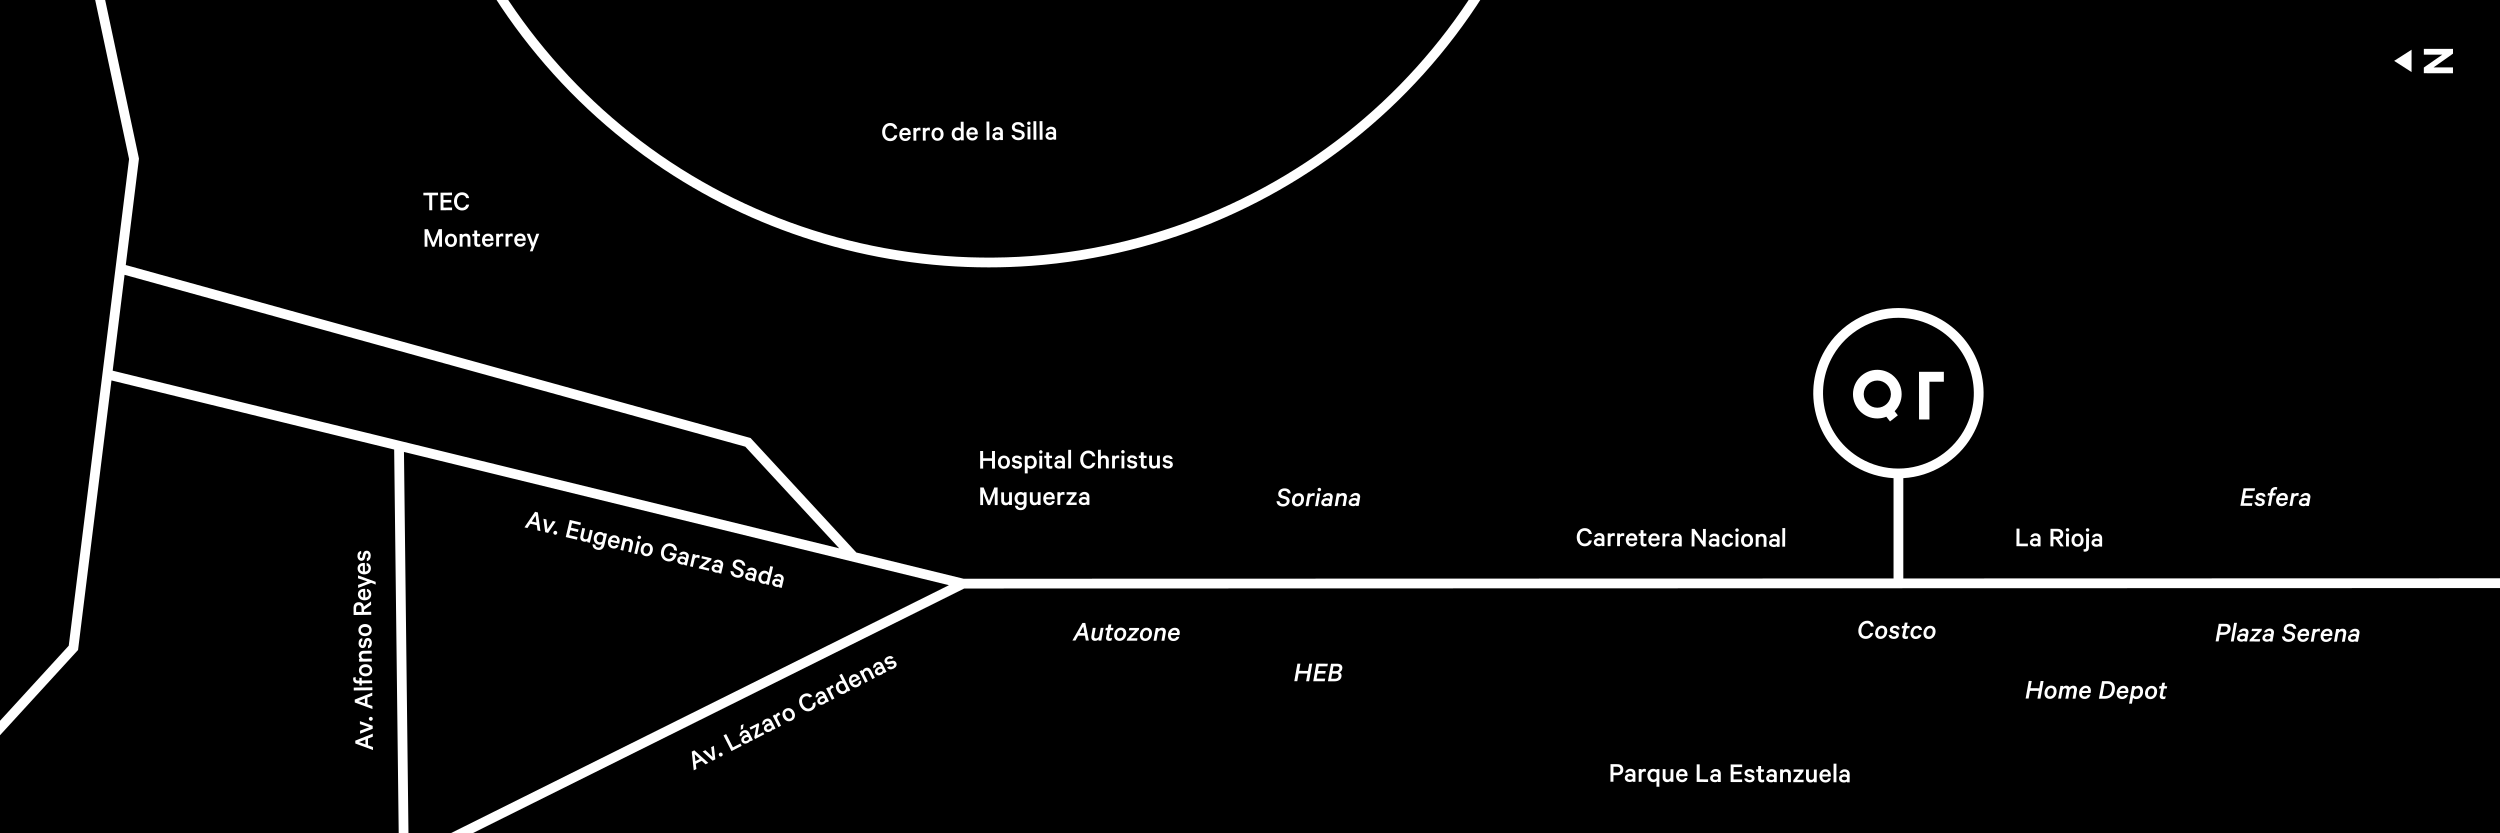 <?xml version="1.0" encoding="utf-8"?>
<!-- Generator: Adobe Illustrator 16.0.0, SVG Export Plug-In . SVG Version: 6.00 Build 0)  -->
<!DOCTYPE svg PUBLIC "-//W3C//DTD SVG 1.1//EN" "http://www.w3.org/Graphics/SVG/1.1/DTD/svg11.dtd">
<svg version="1.1" id="Layer_1" xmlns="http://www.w3.org/2000/svg" xmlns:xlink="http://www.w3.org/1999/xlink" x="0px" y="0px"
	 width="1024px" height="341.337px" viewBox="0 0 1024 341.337" enable-background="new 0 0 1024 341.337" xml:space="preserve">
<g>
	<rect width="1024" height="341.337"/>
	<g>
		<g>
			<defs>
				<rect id="SVGID_1_" width="1024" height="341.337"/>
			</defs>
			<clipPath id="SVGID_2_">
				<use xlink:href="#SVGID_1_"  overflow="visible"/>
			</clipPath>
			<path clip-path="url(#SVGID_2_)" fill="#FFFFFF" d="M1063.594,236.853l-283.998,0.084v-41.081
				c11.594-0.682,22.237-7.149,28.122-17.238c4.693-8.046,5.973-17.438,3.601-26.446c-2.369-9.008-8.106-16.554-16.152-21.247
				c-5.334-3.11-11.398-4.755-17.539-4.755c-12.373,0-23.927,6.632-30.154,17.308c-4.693,8.046-5.972,17.438-3.602,26.445
				c2.371,9.008,8.107,16.554,16.154,21.247c4.762,2.778,10.107,4.377,15.57,4.689v41.08l-380.89,0.113l-43.954-10.747
				l-42.932-46.476l-0.387-0.418L51.518,108.559l5.361-43.244l0.041-0.334L39.307-17.682l-3.912,0.834l17.473,82.004L28.159,264.472
				l-88.322,96.486l2.95,2.701l89.184-97.428l13.687-110.405l115.792,28.312l1.984,167.688l-128.365,63.9l1.782,3.58
				l358.086-178.255l668.659-0.199L1063.594,236.853z M46.154,151.83l4.867-39.259l254.249,70.391l38.448,41.623L46.154,151.83z
				 M167.411,349.847l-1.949-164.728l223.223,54.577L167.411,349.847z M762.042,187.714c-7.123-4.155-12.202-10.835-14.301-18.81
				c-2.1-7.975-0.967-16.289,3.188-23.412c5.514-9.452,15.744-15.323,26.699-15.323c5.434,0,10.801,1.456,15.523,4.21
				c7.123,4.155,12.202,10.835,14.301,18.811c2.099,7.975,0.967,16.289-3.188,23.412c-5.513,9.451-15.743,15.322-26.698,15.322
				C772.131,191.924,766.763,190.469,762.042,187.714z"/>
		</g>
		<g>
			<g>
				<g>
					<path fill="#FFFFFF" d="M199.91,101.117c1.256-0.004,2.016-0.709,2.189-1.742l-1.079,0.002
						c-0.127,0.506-0.549,0.754-1.113,0.755c-0.752,0.003-1.282-0.548-1.32-1.464l3.556-0.011l-0.001-0.421
						c-0.004-1.527-0.805-2.568-2.272-2.564c-1.421,0.004-2.438,1.18-2.433,2.741C197.441,100.021,198.453,101.121,199.91,101.117z
						 M199.885,96.656c0.716-0.002,1.082,0.515,1.096,1.148l-2.361,0.008C198.758,97.061,199.239,96.658,199.885,96.656z"/>
					<path fill="#FFFFFF" d="M204.412,100.986l-0.01-3.369c0.116-0.563,0.561-0.834,1.042-0.836
						c0.247-0.001,0.528,0.057,0.693,0.174l-0.004-1.208c-0.082-0.046-0.317-0.093-0.575-0.092c-0.505,0.001-0.962,0.272-1.16,0.661
						l-0.001-0.541l-1.173,0.004l0.016,5.211L204.412,100.986z"/>
					<path fill="#FFFFFF" d="M189.427,96.313l-0.001-0.493l-1.171,0.004l0.015,5.21l1.172-0.004l-0.01-3.427
						c0.128-0.518,0.585-0.836,1.09-0.837c0.67-0.002,0.988,0.42,0.99,1.065l0.01,3.192l1.171-0.003l-0.01-3.393
						c-0.003-1.15-0.662-1.934-1.848-1.93C190.224,95.7,189.708,95.983,189.427,96.313z"/>
					<path fill="#FFFFFF" d="M193.458,96.781l0.821-0.002l0.008,2.83c0.003,1.032,0.661,1.522,1.588,1.52
						c0.364-0.001,0.68-0.072,0.879-0.19l-0.003-1.067c-0.164,0.118-0.435,0.213-0.668,0.214c-0.387,0.001-0.623-0.187-0.624-0.608
						l-0.008-2.701l1.174-0.004l-0.003-0.973l-1.174,0.004l-0.004-1.396l-1.172,0.003l0.004,1.396l-0.821,0.003L193.458,96.781z"/>
					<path fill="#FFFFFF" d="M208.264,100.975l-0.01-3.368c0.116-0.563,0.561-0.835,1.042-0.837c0.247,0,0.528,0.058,0.693,0.174
						l-0.003-1.207c-0.083-0.047-0.317-0.094-0.575-0.093c-0.505,0.002-0.962,0.272-1.16,0.661l-0.001-0.54l-1.173,0.003
						l0.015,5.211L208.264,100.975z"/>
					<path fill="#FFFFFF" d="M215.335,98.197c-0.005-1.527-0.805-2.568-2.272-2.564c-1.421,0.004-2.438,1.18-2.434,2.741
						c0.005,1.608,1.017,2.708,2.473,2.704c1.256-0.004,2.016-0.709,2.188-1.742l-1.079,0.003c-0.127,0.505-0.549,0.753-1.113,0.754
						c-0.752,0.003-1.282-0.548-1.32-1.464l3.556-0.011L215.335,98.197z M211.812,97.773c0.138-0.752,0.619-1.154,1.265-1.156
						c0.716-0.002,1.081,0.515,1.095,1.148L211.812,97.773z"/>
					<polygon fill="#FFFFFF" points="218.163,102.941 220.888,95.727 219.679,95.73 218.352,99.572 216.98,95.738 215.725,95.742 
						217.758,101.088 217.025,102.944 					"/>
					<path fill="#FFFFFF" d="M184.698,95.717c-1.467,0.004-2.472,1.133-2.468,2.73c0.005,1.596,1.017,2.719,2.484,2.715
						c1.468-0.004,2.473-1.133,2.468-2.729C187.178,96.835,186.166,95.713,184.698,95.717z M184.711,100.153
						c-0.845,0.003-1.305-0.724-1.308-1.71s0.453-1.716,1.298-1.719c0.846-0.002,1.306,0.725,1.309,1.711
						S185.557,100.151,184.711,100.153z"/>
					<polygon fill="#FFFFFF" points="175.295,93.867 173.9,93.871 173.922,101.076 175.082,101.073 175.067,96.062 177.066,101.067 
						177.935,101.064 179.858,96.048 179.873,101.059 181.044,101.055 181.023,93.85 179.663,93.854 177.507,99.399 					"/>
					<polygon fill="#FFFFFF" points="185.17,86.104 185.167,85.014 181.658,85.024 181.652,82.957 184.833,82.948 184.83,81.881 
						181.648,81.891 181.643,79.988 185.152,79.978 185.149,78.898 180.443,78.913 180.465,86.118 					"/>
					<polygon fill="#FFFFFF" points="175.808,80.006 175.826,86.133 177.045,86.129 177.027,80.002 179.421,79.994 179.418,78.916 
						173.41,78.934 173.413,80.012 					"/>
					<path fill="#FFFFFF" d="M189.237,86.21c1.62-0.005,2.662-0.946,2.927-2.402l-1.197,0.004c-0.279,0.775-0.771,1.294-1.733,1.296
						c-1.28,0.004-2.046-1.108-2.05-2.611c-0.005-1.515,0.767-2.62,2.035-2.624c0.962-0.003,1.457,0.512,1.741,1.274l1.197-0.004
						c-0.274-1.443-1.31-2.378-2.941-2.373c-1.854,0.006-3.268,1.511-3.262,3.73C185.96,84.719,187.383,86.215,189.237,86.21z"/>
				</g>
				<path fill="#FFFFFF" d="M150.154,230.604l0.014,1.077c0.507,0.124,0.759,0.543,0.767,1.106c0.01,0.752-0.536,1.287-1.452,1.335
					l-0.046-3.557l-0.422,0.006c-1.526,0.02-2.559,0.83-2.54,2.298c0.019,1.421,1.204,2.426,2.767,2.405
					c1.607-0.021,2.697-1.043,2.678-2.5C151.903,231.52,151.19,230.767,150.154,230.604z M147.459,232.847
					c-0.009-0.717,0.503-1.089,1.138-1.108l0.03,2.361C147.874,233.968,147.468,233.49,147.459,232.847z"/>
				
					<rect x="144.822" y="281.66" transform="matrix(-1 0.013 -0.013 -1 301.016 562.488)" fill="#FFFFFF" width="7.627" height="1.172"/>
				<path fill="#FFFFFF" d="M152.776,307.216l-0.016-1.232l-2.005-0.714l-0.036-2.757l1.985-0.765l-0.016-1.243l-7.167,2.862
					l0.015,1.174L152.776,307.216z M149.669,302.926l0.026,1.971l-2.677-0.949L149.669,302.926z"/>
				<path fill="#FFFFFF" d="M149.775,277.016c1.597-0.021,2.709-1.045,2.69-2.512s-1.157-2.461-2.754-2.44
					c-1.597,0.021-2.709,1.044-2.69,2.511C147.041,276.043,148.178,277.036,149.775,277.016z M149.726,273.236
					c0.986-0.014,1.72,0.435,1.731,1.281c0.011,0.845-0.71,1.312-1.697,1.325c-0.986,0.013-1.72-0.436-1.731-1.28
					C148.018,273.717,148.74,273.249,149.726,273.236z"/>
				<polygon fill="#FFFFFF" points="153.87,238.318 146.629,235.666 146.646,236.875 150.5,238.162 146.68,239.573 146.696,240.829 
					152.021,238.74 153.885,239.455 				"/>
				<path fill="#FFFFFF" d="M152.556,290.41l-0.017-1.232l-2.004-0.714l-0.037-2.757l1.986-0.766l-0.017-1.244l-7.167,2.863
					l0.015,1.174L152.556,290.41z M149.449,286.12l0.026,1.97l-2.678-0.949L149.449,286.12z"/>
				<polygon fill="#FFFFFF" points="147.478,300.535 152.662,298.497 152.646,297.287 147.411,295.373 147.427,296.594 
					151.259,297.881 147.462,299.28 				"/>
				<path fill="#FFFFFF" d="M151.871,293.624c-0.458,0.007-0.804,0.362-0.799,0.808c0.006,0.446,0.363,0.794,0.82,0.787
					c0.458-0.006,0.804-0.362,0.798-0.808C152.685,293.965,152.329,293.618,151.871,293.624z"/>
				<path fill="#FFFFFF" d="M144.811,249.132l0.036,2.78l7.205-0.094l-0.016-1.219l-2.923,0.038l-0.011-0.868l2.896-2.047
					l-0.018-1.384l-2.941,2.127c-0.191-1.136-0.892-1.831-2.102-1.814C145.528,246.67,144.791,247.641,144.811,249.132z
					 M146.952,247.858c0.669-0.009,1.11,0.444,1.121,1.254l0.021,1.539l-2.208,0.028l-0.02-1.538
					C145.854,248.331,146.283,247.867,146.952,247.858z"/>
				<path fill="#FFFFFF" d="M148.532,265.449c0.857-0.011,1.249-0.567,1.416-1.309l0.245-1.084c0.1-0.436,0.25-0.614,0.531-0.617
					c0.411-0.006,0.627,0.344,0.634,0.885c0.006,0.516-0.211,0.906-0.644,1.041l0.016,1.196c1.007-0.167,1.605-1.019,1.589-2.239
					c-0.016-1.174-0.66-2.021-1.692-2.008c-0.763,0.01-1.263,0.463-1.462,1.357l-0.244,1.105c-0.089,0.378-0.239,0.544-0.475,0.548
					c-0.411,0.005-0.604-0.415-0.609-0.826c-0.007-0.54,0.224-0.849,0.562-0.96l-0.014-1.148c-0.949,0.188-1.525,0.887-1.509,2.109
					C146.892,264.639,147.594,265.462,148.532,265.449z"/>
				<path fill="#FFFFFF" d="M147.933,226.795l-0.015-1.148c-0.949,0.188-1.524,0.887-1.509,2.108
					c0.016,1.139,0.717,1.962,1.656,1.949c0.858-0.011,1.249-0.567,1.416-1.309l0.244-1.084c0.1-0.436,0.25-0.614,0.532-0.618
					c0.411-0.005,0.627,0.345,0.634,0.885c0.007,0.518-0.211,0.907-0.644,1.042l0.015,1.196c1.007-0.166,1.605-1.018,1.59-2.238
					c-0.016-1.175-0.659-2.021-1.692-2.008c-0.763,0.01-1.263,0.462-1.462,1.356l-0.244,1.106c-0.089,0.377-0.239,0.543-0.475,0.547
					c-0.411,0.005-0.604-0.416-0.609-0.826C147.363,227.214,147.593,226.905,147.933,226.795z"/>
				<path fill="#FFFFFF" d="M149.56,260.561c1.597-0.021,2.709-1.043,2.69-2.512c-0.019-1.467-1.158-2.461-2.755-2.439
					c-1.597,0.021-2.708,1.044-2.69,2.512C146.825,259.589,147.963,260.582,149.56,260.561z M149.511,256.781
					c0.986-0.013,1.72,0.436,1.731,1.282c0.011,0.846-0.711,1.312-1.697,1.325c-0.986,0.013-1.721-0.436-1.732-1.281
					S148.525,256.795,149.511,256.781z"/>
				<path fill="#FFFFFF" d="M147.077,269.847l0.016,1.173l5.209-0.068l-0.015-1.173l-3.427,0.046
					c-0.517-0.123-0.841-0.577-0.848-1.082c-0.009-0.669,0.41-0.992,1.056-1.001l3.192-0.042l-0.016-1.171l-3.391,0.044
					c-1.15,0.015-1.926,0.682-1.912,1.867c0.008,0.609,0.296,1.124,0.628,1.401L147.077,269.847z"/>
				<path fill="#FFFFFF" d="M149.622,244.744l-0.046-3.556l-0.422,0.005c-1.526,0.02-2.559,0.83-2.54,2.299
					c0.018,1.42,1.204,2.425,2.766,2.404c1.608-0.021,2.697-1.043,2.678-2.5c-0.016-1.256-0.729-2.009-1.766-2.171l0.015,1.078
					c0.507,0.123,0.759,0.543,0.766,1.105C151.084,244.161,150.539,244.697,149.622,244.744z M147.599,243.468
					c-0.009-0.717,0.503-1.088,1.138-1.108l0.03,2.361C148.013,244.589,147.607,244.113,147.599,243.468z"/>
				<path fill="#FFFFFF" d="M144.651,278.23c0.013,0.973,0.631,1.704,1.747,1.689l0.811-0.011l0.011,0.903l0.974-0.013l-0.012-0.903
					l4.236-0.057l-0.014-1.148l-4.238,0.057l-0.015-1.139l-0.972,0.013l0.016,1.138l-0.729,0.01
					c-0.517,0.007-0.802-0.282-0.809-0.753c-0.002-0.187,0.042-0.398,0.157-0.576l-1.032,0.013
					C144.69,277.666,144.646,277.891,144.651,278.23z"/>
				<path fill="#FFFFFF" d="M351.696,279.207c0.114,0.508-0.149,0.921-0.652,1.177c-0.669,0.342-1.391,0.091-1.839-0.71l3.167-1.617
					l-0.193-0.376c-0.694-1.359-1.88-1.926-3.186-1.258c-1.265,0.647-1.64,2.155-0.929,3.545c0.732,1.433,2.132,1.955,3.428,1.293
					c1.118-0.572,1.477-1.546,1.164-2.545L351.696,279.207z M349.451,277.295c0.639-0.327,1.199-0.032,1.498,0.527l-2.103,1.075
					C348.63,278.163,348.877,277.588,349.451,277.295z"/>
				<path fill="#FFFFFF" d="M365.213,270.717l-1.101,0.272c-0.377,0.087-0.593,0.026-0.701-0.184
					c-0.187-0.365,0.104-0.725,0.47-0.912c0.481-0.247,0.86-0.176,1.109,0.079l1.023-0.522c-0.589-0.767-1.471-0.974-2.559-0.417
					c-1.014,0.518-1.44,1.512-1.013,2.348c0.39,0.764,1.062,0.868,1.8,0.688l1.08-0.261c0.436-0.105,0.662-0.049,0.79,0.202
					c0.187,0.366-0.03,0.714-0.511,0.961c-0.461,0.235-0.908,0.213-1.22-0.116l-1.065,0.545c0.596,0.829,1.625,0.987,2.711,0.432
					c1.046-0.533,1.52-1.486,1.05-2.406C366.729,270.746,366.103,270.498,365.213,270.717z"/>
				<path fill="#FFFFFF" d="M343.769,276.509l1.303,2.551c-0.342-0.154-0.925-0.159-1.438,0.103
					c-1.359,0.694-1.591,2.195-0.913,3.524c0.683,1.338,2.032,2.019,3.39,1.323c0.514-0.262,0.85-0.736,0.927-1.104l0.203,0.396
					l1.044-0.533l-3.471-6.792L343.769,276.509z M346.503,281.86c0.01,0.456-0.26,0.911-0.688,1.13
					c-0.805,0.411-1.613,0.02-2.05-0.838c-0.438-0.857-0.284-1.741,0.521-2.152c0.429-0.219,0.954-0.172,1.319,0.104L346.503,281.86
					z"/>
				<path fill="#FFFFFF" d="M358.842,271.391c-0.953,0.485-1.379,1.453-1.108,2.318l1.002-0.513
					c-0.051-0.384,0.12-0.695,0.538-0.909c0.596-0.305,1.077-0.088,1.317,0.384l0.192,0.375c-0.257-0.038-0.803,0.055-1.221,0.269
					c-1.025,0.524-1.493,1.541-1.044,2.418c0.486,0.952,1.558,1.115,2.508,0.629c0.523-0.268,0.897-0.695,0.975-0.932l0.134,0.26
					l0.991-0.506l-1.554-3.04C361.032,271.087,360.013,270.791,358.842,271.391z M360.793,275.414
					c-0.471,0.241-1.064,0.293-1.305-0.178c-0.234-0.459,0.156-0.909,0.626-1.15c0.418-0.214,0.927-0.25,1.191-0.016l0.198,0.387
					C361.54,274.809,361.212,275.201,360.793,275.414z"/>
				<path fill="#FFFFFF" d="M354.279,273.722c-0.544,0.278-0.876,0.764-0.979,1.185l-0.223-0.438l-1.044,0.533l2.371,4.64
					l1.044-0.533l-1.56-3.052c-0.12-0.519,0.144-1.01,0.594-1.24c0.597-0.304,1.07-0.072,1.364,0.503l1.453,2.843l1.043-0.534
					l-1.542-3.021C356.276,273.583,355.334,273.182,354.279,273.722z"/>
				<path fill="#FFFFFF" d="M283.34,307.866l0.813,7.677l1.098-0.562l-0.25-2.112l2.455-1.255l1.567,1.44l1.107-0.566l-5.745-5.156
					L283.34,307.866z M286.62,310.855l-1.755,0.898l-0.334-2.822L286.62,310.855z"/>
				<polygon fill="#FFFFFF" points="300.21,306.112 297.427,300.666 296.342,301.222 299.621,307.637 303.79,305.508 
					303.294,304.536 				"/>
				<path fill="#FFFFFF" d="M294.856,308.348c-0.397,0.202-0.55,0.676-0.342,1.084c0.208,0.406,0.682,0.56,1.078,0.356
					c0.397-0.202,0.55-0.676,0.341-1.082C295.726,308.298,295.252,308.145,294.856,308.348z"/>
				<polygon fill="#FFFFFF" points="310.188,301.145 310.968,296.817 310.631,296.16 307.017,298.008 307.459,298.873 
					309.737,297.709 308.947,302.041 309.283,302.699 313.045,300.777 312.602,299.911 				"/>
				<path fill="#FFFFFF" d="M313.392,294.618c-0.952,0.485-1.38,1.454-1.109,2.317l1.003-0.512c-0.051-0.383,0.12-0.695,0.538-0.908
					c0.596-0.305,1.077-0.089,1.317,0.383l0.192,0.375c-0.258-0.039-0.803,0.055-1.222,0.269c-1.024,0.524-1.493,1.54-1.044,2.419
					c0.487,0.95,1.558,1.114,2.508,0.628c0.523-0.267,0.897-0.695,0.975-0.933l0.134,0.262l0.991-0.508l-1.554-3.041
					C315.582,294.314,314.563,294.02,313.392,294.618z M315.343,298.642c-0.471,0.241-1.064,0.294-1.305-0.177
					c-0.235-0.461,0.156-0.91,0.626-1.151c0.418-0.214,0.927-0.25,1.191-0.016l0.198,0.388
					C316.089,298.036,315.761,298.428,315.343,298.642z"/>
				<path fill="#FFFFFF" d="M304.123,299.354c-0.951,0.485-1.378,1.454-1.108,2.318l1.002-0.513c-0.05-0.383,0.12-0.695,0.539-0.908
					c0.595-0.305,1.075-0.088,1.316,0.383l0.192,0.375c-0.258-0.038-0.802,0.056-1.22,0.27c-1.025,0.523-1.494,1.539-1.045,2.418
					c0.486,0.95,1.558,1.114,2.509,0.629c0.522-0.268,0.897-0.695,0.973-0.933l0.134,0.261l0.991-0.507l-1.552-3.041
					C306.313,299.051,305.294,298.756,304.123,299.354z M306.074,303.379c-0.47,0.24-1.064,0.293-1.304-0.178
					c-0.235-0.461,0.155-0.91,0.625-1.151c0.418-0.214,0.927-0.25,1.192-0.015l0.198,0.387
					C306.82,302.772,306.493,303.164,306.074,303.379z"/>
				<path fill="#FFFFFF" d="M335.264,283.439c-0.952,0.486-1.378,1.455-1.108,2.318l1.003-0.512
					c-0.051-0.383,0.119-0.695,0.538-0.908c0.596-0.305,1.075-0.089,1.316,0.383l0.192,0.375c-0.257-0.039-0.803,0.057-1.221,0.27
					c-1.024,0.524-1.493,1.539-1.044,2.418c0.486,0.951,1.558,1.114,2.509,0.628c0.522-0.268,0.898-0.694,0.974-0.933l0.134,0.261
					l0.991-0.507l-1.553-3.039C337.454,283.137,336.435,282.842,335.264,283.439z M337.215,287.464
					c-0.471,0.241-1.064,0.294-1.304-0.177c-0.235-0.461,0.155-0.91,0.625-1.151c0.418-0.214,0.927-0.25,1.192-0.016l0.197,0.388
					C337.96,286.859,337.633,287.25,337.215,287.464z"/>
				<polygon fill="#FFFFFF" points="304.33,298.469 304.55,296.553 303.474,297.102 303.4,298.945 				"/>
				<path fill="#FFFFFF" d="M321.815,290.312c-1.307,0.668-1.693,2.129-0.967,3.551c0.727,1.422,2.137,1.966,3.444,1.298
					c1.307-0.668,1.692-2.13,0.966-3.552C324.531,290.188,323.122,289.645,321.815,290.312z M323.833,294.264
					c-0.752,0.385-1.492-0.055-1.941-0.934c-0.449-0.878-0.372-1.734,0.38-2.119c0.753-0.385,1.493,0.055,1.941,0.933
					S324.586,293.879,323.833,294.264z"/>
				<path fill="#FFFFFF" d="M340.805,281.871c0.22-0.113,0.498-0.188,0.697-0.158l-0.549-1.076
					c-0.095-0.004-0.325,0.062-0.556,0.179c-0.449,0.23-0.734,0.678-0.736,1.113l-0.244-0.479l-1.045,0.533l2.371,4.64l1.045-0.533
					l-1.533-3.001C340.102,282.534,340.376,282.09,340.805,281.871z"/>
				<path fill="#FFFFFF" d="M318.934,293.049c0.219-0.112,0.497-0.188,0.697-0.158l-0.549-1.075
					c-0.095-0.005-0.325,0.061-0.556,0.178c-0.449,0.229-0.734,0.679-0.736,1.114l-0.245-0.481l-1.044,0.534l2.371,4.639
					l1.043-0.533l-1.533-3C318.23,293.712,318.505,293.269,318.934,293.049z"/>
				<path fill="#FFFFFF" d="M332.87,288.09c0.102,0.818-0.102,1.502-0.959,1.94c-1.14,0.581-2.326-0.064-3.011-1.402
					c-0.688-1.349-0.501-2.684,0.627-3.261c0.858-0.438,1.532-0.202,2.13,0.35l1.066-0.545c-0.898-1.163-2.245-1.528-3.698-0.785
					c-1.65,0.843-2.231,2.825-1.221,4.801c1.01,1.977,2.956,2.668,4.608,1.824c1.442-0.738,1.946-2.048,1.523-3.467L332.87,288.09z"
					/>
				<polygon fill="#FFFFFF" points="291.302,306.038 291.847,310.043 288.91,307.261 287.792,307.832 291.918,311.574 
					292.994,311.023 292.39,305.482 				"/>
				<path fill="#FFFFFF" d="M319.369,235.148c-1.041-0.245-1.993,0.217-2.346,1.051l1.095,0.258c0.21-0.325,0.542-0.452,1-0.345
					c0.651,0.153,0.876,0.63,0.755,1.145l-0.096,0.411c-0.17-0.197-0.647-0.479-1.105-0.586c-1.12-0.264-2.135,0.208-2.361,1.168
					c-0.245,1.039,0.466,1.857,1.506,2.103c0.571,0.134,1.134,0.05,1.346-0.08l-0.067,0.285l1.084,0.255l0.783-3.324
					C321.235,236.334,320.648,235.449,319.369,235.148z M319.414,239.21c-0.201,0.29-0.704,0.377-1.162,0.27
					c-0.515-0.121-1.001-0.465-0.88-0.979c0.119-0.503,0.708-0.595,1.222-0.473c0.458,0.107,0.869,0.41,0.919,0.759L319.414,239.21z
					"/>
				<path fill="#FFFFFF" d="M280.507,225.998c-1.04-0.246-1.993,0.217-2.346,1.051l1.096,0.257c0.21-0.325,0.542-0.451,0.999-0.344
					c0.652,0.153,0.877,0.629,0.756,1.144l-0.096,0.411c-0.171-0.196-0.648-0.478-1.105-0.585c-1.12-0.264-2.134,0.207-2.361,1.168
					c-0.245,1.04,0.466,1.857,1.506,2.102c0.571,0.135,1.134,0.051,1.346-0.08l-0.067,0.285l1.083,0.256l0.783-3.323
					C282.374,227.184,281.787,226.299,280.507,225.998z M280.553,230.059c-0.202,0.291-0.705,0.377-1.162,0.27
					c-0.515-0.121-1.001-0.465-0.879-0.979c0.119-0.503,0.707-0.594,1.221-0.473c0.458,0.107,0.87,0.409,0.919,0.761
					L280.553,230.059z"/>
				<path fill="#FFFFFF" d="M274.696,223.711c0.937,0.22,1.292,0.812,1.4,1.633l1.187,0.279c0.054-1.459-0.724-2.605-2.335-2.984
					c-1.829-0.431-3.6,0.694-4.108,2.855c-0.509,2.158,0.562,3.953,2.449,4.397c1.713,0.403,3.274-0.543,3.731-2.485l0.129-0.548
					l-2.661-0.626l-0.239,1.015l1.53,0.36c-0.38,0.949-1.182,1.484-2.244,1.234c-1.303-0.308-1.847-1.582-1.498-3.066
					C272.388,224.289,273.451,223.418,274.696,223.711z"/>
				<path fill="#FFFFFF" d="M308.309,232.543c-1.041-0.244-1.992,0.219-2.345,1.052l1.096,0.259
					c0.209-0.325,0.541-0.453,0.998-0.345c0.652,0.153,0.878,0.629,0.757,1.144l-0.097,0.411c-0.17-0.197-0.648-0.479-1.105-0.585
					c-1.12-0.265-2.133,0.207-2.36,1.168c-0.244,1.039,0.465,1.857,1.505,2.102c0.572,0.135,1.135,0.051,1.347-0.08l-0.066,0.285
					l1.083,0.256l0.782-3.324C310.176,233.729,309.589,232.846,308.309,232.543z M308.354,236.605
					c-0.201,0.291-0.705,0.377-1.162,0.27c-0.514-0.12-1-0.465-0.879-0.979c0.118-0.503,0.708-0.594,1.221-0.473
					c0.458,0.108,0.869,0.409,0.919,0.76L308.354,236.605z"/>
				<path fill="#FFFFFF" d="M286.658,227.541c-0.069-0.062-0.287-0.162-0.539-0.223c-0.491-0.115-0.999,0.042-1.281,0.373
					l0.123-0.525l-1.142-0.268l-1.193,5.071l1.14,0.269l0.772-3.279c0.244-0.521,0.741-0.683,1.208-0.572
					c0.24,0.057,0.501,0.179,0.634,0.33L286.658,227.541z"/>
				<polygon fill="#FFFFFF" points="291.47,228.699 287.517,227.769 287.294,228.716 289.784,229.302 286.377,232.095 
					286.209,232.813 290.32,233.781 290.544,232.834 287.905,232.213 291.3,229.418 				"/>
				<path fill="#FFFFFF" d="M294.571,229.31c-1.04-0.246-1.991,0.217-2.345,1.051l1.096,0.257c0.209-0.324,0.542-0.451,0.999-0.344
					c0.652,0.153,0.877,0.629,0.756,1.144l-0.096,0.411c-0.171-0.196-0.649-0.477-1.105-0.585c-1.12-0.264-2.135,0.208-2.36,1.168
					c-0.246,1.04,0.465,1.857,1.505,2.102c0.572,0.135,1.135,0.051,1.347-0.08l-0.068,0.285l1.084,0.255l0.783-3.322
					C296.438,230.496,295.851,229.61,294.571,229.31z M294.617,233.37c-0.202,0.291-0.705,0.378-1.162,0.271
					c-0.515-0.121-1.001-0.466-0.879-0.98c0.118-0.502,0.706-0.594,1.221-0.472c0.458,0.106,0.869,0.409,0.919,0.759L294.617,233.37
					z"/>
				<path fill="#FFFFFF" d="M315.506,231.875l-0.657,2.787c-0.162-0.34-0.603-0.721-1.164-0.852
					c-1.485-0.35-2.635,0.644-2.976,2.096c-0.345,1.463,0.244,2.854,1.729,3.203c0.56,0.133,1.125-0.012,1.422-0.243l-0.102,0.434
					l1.14,0.269l1.749-7.425L315.506,231.875z M314.128,237.725c-0.288,0.354-0.788,0.526-1.257,0.416
					c-0.879-0.208-1.241-1.029-1.02-1.967c0.221-0.937,0.91-1.51,1.79-1.303c0.469,0.111,0.839,0.487,0.939,0.934L314.128,237.725z"
					/>
				<polygon fill="#FFFFFF" points="226.423,213.383 224.247,216.789 223.809,212.768 222.585,212.479 223.311,218.002 
					224.487,218.279 227.612,213.662 				"/>
				<polygon fill="#FFFFFF" points="234.299,214.296 237.715,215.1 237.962,214.05 233.382,212.971 231.731,219.985 
					236.312,221.063 236.561,220.002 233.145,219.197 233.618,217.186 236.714,217.915 236.959,216.877 233.863,216.147 				"/>
				<path fill="#FFFFFF" d="M227.638,217.442c-0.434-0.102-0.857,0.16-0.962,0.605c-0.104,0.445,0.157,0.868,0.592,0.97
					c0.433,0.103,0.856-0.159,0.961-0.604C228.333,217.968,228.072,217.545,227.638,217.442z"/>
				<path fill="#FFFFFF" d="M261.705,220.809c0.377,0.089,0.78-0.142,0.872-0.529c0.092-0.388-0.167-0.774-0.544-0.863
					c-0.376-0.088-0.779,0.143-0.871,0.529C261.069,220.334,261.329,220.721,261.705,220.809z"/>
				<path fill="#FFFFFF" d="M241.67,216.973l-0.785,3.336c-0.245,0.473-0.752,0.68-1.243,0.563
					c-0.652-0.153-0.853-0.635-0.705-1.264l0.731-3.107l-1.14-0.269l-0.778,3.302c-0.264,1.12,0.184,2.032,1.338,2.304
					c0.594,0.141,1.151-0.018,1.5-0.273l-0.113,0.479l1.141,0.269l1.194-5.07L241.67,216.973z"/>
				<path fill="#FFFFFF" d="M219.169,209.625l-4.347,6.378l1.2,0.283l1.176-1.773l2.685,0.632l0.262,2.111l1.211,0.285l-1.043-7.647
					L219.169,209.625z M217.817,213.574l1.571-2.367l0.348,2.819L217.817,213.574z"/>
				<path fill="#FFFFFF" d="M265.545,222.475c-1.429-0.338-2.668,0.527-3.034,2.082s0.357,2.881,1.786,3.218
					c1.428,0.336,2.667-0.528,3.034-2.083C267.697,224.137,266.974,222.811,265.545,222.475z M266.19,225.423
					c-0.226,0.96-0.839,1.563-1.662,1.37c-0.822-0.193-1.101-1.008-0.875-1.969c0.226-0.959,0.839-1.562,1.662-1.368
					C266.138,223.649,266.417,224.463,266.19,225.423z"/>
				<path fill="#FFFFFF" d="M257.877,220.669c-0.595-0.141-1.162,0.016-1.512,0.27l0.113-0.479l-1.141-0.268l-1.195,5.07l1.142,0.27
					l0.786-3.336c0.244-0.473,0.763-0.677,1.253-0.562c0.653,0.153,0.864,0.638,0.716,1.267l-0.731,3.107l1.141,0.269l0.777-3.302
					C259.49,221.855,259.031,220.94,257.877,220.669z"/>
				
					<rect x="260.325" y="221.576" transform="matrix(-0.973 -0.229 0.229 -0.973 463.501 502.189)" fill="#FFFFFF" width="1.172" height="5.209"/>
				<path fill="#FFFFFF" d="M252.1,219.309c-1.384-0.326-2.645,0.582-3.003,2.101c-0.369,1.566,0.361,2.87,1.778,3.204
					c1.223,0.288,2.125-0.223,2.533-1.188l-1.05-0.246c-0.242,0.461-0.71,0.604-1.258,0.476c-0.732-0.173-1.12-0.831-0.943-1.731
					l3.461,0.815l0.096-0.411C254.064,220.843,253.528,219.645,252.1,219.309z M252.684,221.641l-2.297-0.541
					c0.31-0.7,0.87-0.979,1.499-0.831C252.583,220.434,252.818,221.021,252.684,221.641z"/>
				<path fill="#FFFFFF" d="M247.409,218.758c-0.164-0.328-0.596-0.694-1.168-0.83c-1.497-0.352-2.643,0.68-2.958,2.017
					c-0.314,1.337,0.251,2.771,1.748,3.124c0.572,0.135,1.122-0.002,1.416-0.221l-0.054,0.229c-0.224,0.949-0.744,1.369-1.59,1.17
					c-0.629-0.148-0.962-0.528-0.944-1.115l-1.106-0.262c-0.136,1.139,0.539,2.008,1.83,2.312c1.349,0.317,2.567-0.202,2.971-1.917
					l1.095-4.648l-1.141-0.27L247.409,218.758z M246.701,221.762c-0.274,0.298-0.759,0.462-1.239,0.349
					c-0.881-0.207-1.228-0.988-1.015-1.893c0.212-0.902,0.871-1.447,1.752-1.239c0.48,0.113,0.841,0.475,0.955,0.864
					L246.701,221.762z"/>
				<path fill="#FFFFFF" d="M303.192,232.641l-1.156-0.573c-0.594-0.297-0.821-0.664-0.71-1.133
					c0.137-0.583,0.743-0.851,1.497-0.673c0.835,0.197,1.184,0.713,1.243,1.282l1.187,0.279c0.024-1.226-0.684-2.21-2.205-2.568
					c-1.417-0.333-2.597,0.328-2.875,1.517c-0.267,1.131,0.386,1.84,1.303,2.297l1.122,0.565c0.691,0.345,0.909,0.696,0.794,1.188
					c-0.154,0.651-0.782,0.914-1.605,0.719c-0.766-0.18-1.283-0.651-1.342-1.424l-1.21-0.286c-0.055,1.361,0.829,2.364,2.314,2.715
					c1.452,0.341,2.693-0.221,3.002-1.535C304.798,233.96,304.23,233.15,303.192,232.641z"/>
				<path fill="#FFFFFF" d="M476.019,257.115c-0.681-0.002-1.209,0.29-1.516,0.629l0.095-0.516l-1.173-0.002l-0.928,5.208
					l1.174,0.003l0.606-3.414c0.225-0.493,0.742-0.844,1.247-0.843c0.575,0.001,0.82,0.296,0.82,0.754
					c0,0.093-0.012,0.188-0.036,0.316l-0.56,3.191l1.173,0.003l0.595-3.391c0.023-0.141,0.036-0.27,0.036-0.399
					C477.554,257.775,477.016,257.117,476.019,257.115z"/>
				<path fill="#FFFFFF" d="M481.221,257.128c-1.738-0.005-2.821,1.564-2.824,3.114c-0.004,1.386,0.826,2.326,2.235,2.329
					c1.233,0.003,2.115-0.698,2.411-1.731l-1.173-0.003c-0.201,0.506-0.647,0.751-1.165,0.75c-0.775-0.002-1.161-0.52-1.159-1.343
					l0-0.129l3.58,0.009c0.06-0.305,0.107-0.656,0.108-0.891C483.237,257.965,482.536,257.131,481.221,257.128z M482.096,259.266
					l-2.384-0.006c0.236-0.646,0.719-1.149,1.459-1.147c0.599,0.002,0.938,0.448,0.937,1.001
					C482.108,259.16,482.108,259.195,482.096,259.266z"/>
				<path fill="#FFFFFF" d="M450.242,260.598c-0.225,0.492-0.754,0.891-1.27,0.889c-0.563-0.001-0.786-0.283-0.785-0.729
					c0-0.106,0.012-0.224,0.036-0.341l0.571-3.25l-1.174-0.003l-0.594,3.391c-0.023,0.141-0.036,0.282-0.036,0.411
					c-0.002,0.88,0.524,1.526,1.51,1.528c0.681,0.002,1.209-0.303,1.515-0.607l-0.095,0.493l1.173,0.003l0.928-5.208l-1.174-0.003
					L450.242,260.598z"/>
				<polygon fill="#FFFFFF" points="462.391,258.173 464.948,258.179 461.655,261.67 461.523,262.408 465.748,262.418 
					465.915,261.445 463.205,261.439 466.498,257.948 466.629,257.21 462.569,257.2 				"/>
				<path fill="#FFFFFF" d="M455.201,255.785l-1.174-0.002l-0.26,1.396l-0.844-0.002l-0.18,0.974l0.845,0.001l-0.535,2.829
					c-0.023,0.129-0.034,0.246-0.035,0.352c-0.002,0.786,0.536,1.174,1.345,1.176c0.364,0.001,0.692-0.068,0.916-0.186l0.19-1.066
					c-0.188,0.117-0.481,0.211-0.716,0.209c-0.329,0-0.516-0.13-0.516-0.435c0-0.106,0.012-0.165,0.024-0.247l0.499-2.629
					l1.15,0.003l0.178-0.973l-1.15-0.003L455.201,255.785z"/>
				<path fill="#FFFFFF" d="M459.08,257.074c-1.492-0.004-2.726,1.331-2.73,3.139c-0.003,1.351,0.803,2.303,2.235,2.306
					c1.492,0.004,2.726-1.331,2.73-3.14C461.318,258.029,460.512,257.078,459.08,257.074z M458.599,261.51
					c-0.693-0.002-1.079-0.531-1.077-1.295c0.003-1.221,0.639-2.134,1.544-2.133c0.693,0.003,1.079,0.531,1.077,1.295
					C460.14,260.598,459.504,261.512,458.599,261.51z"/>
				<path fill="#FFFFFF" d="M443.362,255.159l-4.101,7.195l1.256,0.003l1.107-1.992l2.758,0.006l0.371,1.997l1.22,0.003
					l-1.437-7.209L443.362,255.159z M442.202,259.311l1.485-2.66l0.498,2.666L442.202,259.311z"/>
				<path fill="#FFFFFF" d="M469.62,257.1c-1.491-0.003-2.725,1.331-2.729,3.139c-0.003,1.351,0.803,2.302,2.235,2.305
					c1.492,0.004,2.726-1.33,2.731-3.139C471.86,258.055,471.053,257.104,469.62,257.1z M469.14,261.535
					c-0.692-0.001-1.079-0.53-1.077-1.295c0.003-1.221,0.639-2.135,1.542-2.133c0.694,0.002,1.08,0.531,1.078,1.294
					C470.681,260.623,470.045,261.537,469.14,261.535z"/>
				<polygon fill="#FFFFFF" points="405.52,206.871 407.449,201.857 407.458,206.867 408.629,206.865 408.617,199.66 
					407.256,199.662 405.094,205.205 402.889,199.67 401.495,199.672 401.507,206.878 402.667,206.876 402.658,201.865 
					404.651,206.872 				"/>
				<path fill="#FFFFFF" d="M441.861,205.202c0.002,1.067,0.881,1.699,1.95,1.697c0.587-0.001,1.115-0.213,1.292-0.388l0,0.291
					l1.113-0.001l-0.006-3.415c-0.002-1.187-0.777-1.912-2.091-1.909c-1.069,0.001-1.889,0.671-2.04,1.564l1.126-0.002
					c0.128-0.365,0.422-0.565,0.892-0.565c0.669-0.002,1,0.409,1,0.938l0,0.423c-0.212-0.152-0.741-0.315-1.21-0.315
					C442.737,203.522,441.86,204.215,441.861,205.202z M445.101,204.984l0.001,0.436c-0.13,0.328-0.599,0.529-1.068,0.529
					c-0.528,0.001-1.082-0.221-1.082-0.749c-0.001-0.518,0.551-0.741,1.08-0.743C444.5,204.457,444.97,204.655,445.101,204.984z"/>
				<path fill="#FFFFFF" d="M432.017,204.068c-0.002-1.527-0.801-2.568-2.269-2.566c-1.421,0.002-2.439,1.177-2.437,2.738
					c0.002,1.608,1.013,2.709,2.469,2.707c1.256-0.002,2.017-0.707,2.191-1.74l-1.079,0.002c-0.128,0.505-0.55,0.752-1.114,0.753
					c-0.752,0.001-1.281-0.55-1.318-1.466l3.557-0.006L432.017,204.068z M428.495,203.641c0.14-0.753,0.62-1.152,1.267-1.154
					c0.716-0.001,1.081,0.516,1.093,1.15L428.495,203.641z"/>
				<path fill="#FFFFFF" d="M411.923,206.977c0.611,0,1.116-0.283,1.397-0.611l0.001,0.492l1.172-0.002l-0.009-5.211l-1.172,0.003
					l0.005,3.427c-0.128,0.518-0.574,0.835-1.08,0.836c-0.669,0-0.975-0.421-0.976-1.066l-0.005-3.193l-1.173,0.002l0.006,3.393
					C410.092,206.195,410.738,206.979,411.923,206.977z"/>
				<path fill="#FFFFFF" d="M423.668,206.957c0.61-0.001,1.115-0.283,1.396-0.611l0.001,0.492l1.172-0.002l-0.009-5.211
					l-1.172,0.002l0.006,3.428c-0.128,0.517-0.575,0.834-1.08,0.835c-0.67,0.001-0.976-0.421-0.977-1.066l-0.005-3.192l-1.171,0.002
					l0.005,3.393C421.837,206.175,422.483,206.959,423.668,206.957z"/>
				<path fill="#FFFFFF" d="M435.321,202.618c0.247-0.001,0.529,0.058,0.693,0.175l-0.001-1.208
					c-0.083-0.047-0.317-0.093-0.576-0.093c-0.505,0.001-0.962,0.271-1.161,0.659l0-0.54l-1.173,0.002l0.009,5.211l1.173-0.002
					l-0.006-3.369C434.395,202.89,434.84,202.619,435.321,202.618z"/>
				<path fill="#FFFFFF" d="M418.038,208.001c-0.646,0.001-1.057-0.292-1.175-0.868l-1.138,0.002c0.131,1.14,0.988,1.83,2.314,1.828
					c1.386-0.003,2.452-0.79,2.449-2.551l-0.008-4.777l-1.172,0.002l0,0.423c-0.235-0.281-0.741-0.539-1.328-0.538
					c-1.538,0.003-2.415,1.271-2.413,2.646c0.002,1.373,0.884,2.639,2.421,2.636c0.587-0.001,1.092-0.26,1.327-0.541l0,0.233
					C419.318,207.471,418.908,208,418.038,208.001z M418.187,205.771c-0.903,0.002-1.421-0.679-1.423-1.605
					c-0.002-0.929,0.514-1.61,1.417-1.612c0.494,0,0.929,0.27,1.129,0.621l0.003,1.973
					C419.115,205.499,418.681,205.77,418.187,205.771z"/>
				<polygon fill="#FFFFFF" points="436.792,206.817 441.016,206.811 441.014,205.838 438.304,205.842 440.961,202.339 
					440.96,201.6 436.9,201.607 436.902,202.58 439.46,202.576 436.792,206.079 				"/>
				<path fill="#FFFFFF" d="M413.688,189.313c-0.002-1.597-1.013-2.721-2.48-2.718c-1.468,0.002-2.474,1.129-2.471,2.726
					c0.002,1.598,1.012,2.722,2.48,2.719C412.685,192.037,413.691,190.91,413.688,189.313z M411.216,191.031
					c-0.846,0.002-1.305-0.725-1.307-1.712c-0.002-0.985,0.455-1.714,1.301-1.716c0.845-0.002,1.305,0.726,1.307,1.711
					C412.519,190.302,412.061,191.03,411.216,191.031z"/>
				<path fill="#FFFFFF" d="M466.456,187.592l0.822-0.002l0.004,2.83c0.002,1.032,0.66,1.523,1.586,1.521
					c0.364,0,0.681-0.07,0.88-0.188l-0.002-1.067c-0.164,0.117-0.434,0.212-0.668,0.213c-0.387,0-0.623-0.187-0.623-0.609
					l-0.004-2.701l1.173-0.002l-0.001-0.973l-1.174,0.002l-0.002-1.396l-1.173,0.002l0.002,1.396l-0.821,0.002L466.456,187.592z"/>
				<path fill="#FFFFFF" d="M463.805,190.989c-0.518,0.001-0.905-0.222-1.035-0.655l-1.196,0.002c0.154,1.009,1,1.617,2.221,1.615
					c1.174-0.002,2.028-0.637,2.026-1.67c-0.001-0.764-0.448-1.268-1.339-1.478l-1.104-0.256c-0.376-0.094-0.541-0.246-0.541-0.48
					c0-0.411,0.422-0.6,0.833-0.601c0.541,0,0.846,0.234,0.953,0.574l1.149-0.002c-0.178-0.95-0.87-1.535-2.091-1.533
					c-1.14,0.002-1.971,0.695-1.969,1.634c0.001,0.856,0.554,1.255,1.292,1.43l1.081,0.258c0.435,0.104,0.611,0.257,0.612,0.538
					C464.697,190.776,464.345,190.988,463.805,190.989z"/>
				<path fill="#FFFFFF" d="M424.672,189.295c-0.002-1.456-0.896-2.721-2.423-2.719c-0.575,0.001-1.091,0.271-1.325,0.564
					l-0.001-0.444l-1.172,0.002l0.012,7.206l1.173-0.003l-0.004-2.441c0.235,0.294,0.752,0.562,1.328,0.562
					C423.785,192.019,424.674,190.751,424.672,189.295z M420.929,190.287l-0.003-1.973c0.199-0.41,0.645-0.693,1.125-0.694
					c0.905-0.001,1.446,0.714,1.448,1.676c0.001,0.964-0.537,1.681-1.442,1.683C421.576,190.979,421.129,190.698,420.929,190.287z"
					/>
				<rect x="425.718" y="186.687" fill="#FFFFFF" width="1.173" height="5.211"/>
				<path fill="#FFFFFF" d="M426.296,184.398c-0.387,0-0.726,0.318-0.725,0.716c0,0.399,0.341,0.716,0.728,0.715
					c0.387-0.001,0.727-0.318,0.727-0.718C427.024,184.714,426.684,184.397,426.296,184.398z"/>
				<path fill="#FFFFFF" d="M478.381,190.965c-0.517,0-0.904-0.222-1.034-0.656l-1.196,0.002c0.154,1.01,1,1.617,2.22,1.615
					c1.175-0.002,2.028-0.637,2.027-1.669c-0.001-0.764-0.447-1.268-1.338-1.478l-1.105-0.257c-0.376-0.093-0.542-0.245-0.542-0.48
					c0-0.411,0.423-0.599,0.833-0.6c0.541-0.001,0.847,0.233,0.953,0.573l1.149-0.002c-0.178-0.95-0.87-1.535-2.092-1.533
					c-1.139,0.002-1.97,0.695-1.968,1.635c0.001,0.856,0.553,1.254,1.292,1.43l1.08,0.257c0.436,0.104,0.612,0.258,0.612,0.539
					C479.273,190.752,478.922,190.963,478.381,190.965z"/>
				<path fill="#FFFFFF" d="M416.61,192.031c1.175-0.002,2.03-0.637,2.028-1.67c-0.001-0.764-0.448-1.268-1.339-1.477l-1.105-0.257
					c-0.375-0.093-0.54-0.245-0.541-0.48c-0.001-0.411,0.422-0.599,0.832-0.6c0.541-0.001,0.847,0.233,0.953,0.573l1.149-0.002
					c-0.178-0.95-0.87-1.535-2.091-1.533c-1.139,0.002-1.97,0.695-1.969,1.635c0.002,0.856,0.553,1.254,1.293,1.43l1.081,0.257
					c0.435,0.104,0.611,0.257,0.611,0.539c0.001,0.411-0.351,0.622-0.892,0.624c-0.517,0-0.904-0.223-1.034-0.656l-1.196,0.002
					C414.545,191.426,415.39,192.033,416.61,192.031z"/>
				<path fill="#FFFFFF" d="M459.941,184.341c-0.386,0.001-0.726,0.318-0.725,0.716c0.001,0.399,0.341,0.716,0.728,0.715
					c0.388,0,0.728-0.318,0.727-0.717C460.67,184.656,460.329,184.34,459.941,184.341z"/>
				<rect x="437.537" y="184.249" fill="#FFFFFF" width="1.173" height="7.628"/>
				<path fill="#FFFFFF" d="M448.654,189.583l-1.197,0.002c-0.28,0.775-0.772,1.293-1.735,1.294
					c-1.279,0.002-2.044-1.111-2.046-2.614c-0.003-1.515,0.77-2.619,2.038-2.621c0.962-0.002,1.456,0.514,1.739,1.276l1.197-0.002
					c-0.272-1.443-1.307-2.38-2.938-2.377c-1.854,0.004-3.271,1.507-3.268,3.725c0.004,2.22,1.426,3.719,3.28,3.716
					C447.343,191.979,448.386,191.039,448.654,189.583z"/>
				<path fill="#FFFFFF" d="M452.002,187.593c0.669-0.001,0.987,0.421,0.988,1.066l0.005,3.192l1.173-0.002l-0.006-3.393
					c-0.002-1.15-0.66-1.934-1.845-1.932c-0.612,0.001-1.127,0.283-1.409,0.611l-0.004-2.91l-1.173,0.002l0.013,7.629l1.173-0.002
					l-0.006-3.428C451.039,187.911,451.497,187.594,452.002,187.593z"/>
				<path fill="#FFFFFF" d="M427.735,187.658l0.822-0.002l0.005,2.83c0.002,1.031,0.659,1.523,1.586,1.521
					c0.364,0,0.681-0.071,0.88-0.189l-0.001-1.066c-0.164,0.117-0.434,0.212-0.669,0.212c-0.387,0.001-0.622-0.187-0.623-0.609
					l-0.004-2.7l1.173-0.002l-0.001-0.974l-1.174,0.002l-0.002-1.396l-1.172,0.002l0.002,1.397l-0.821,0.001L427.735,187.658z"/>
				<rect x="459.364" y="186.63" fill="#FFFFFF" width="1.173" height="5.21"/>
				<path fill="#FFFFFF" d="M457.727,187.642c0.247-0.001,0.528,0.058,0.693,0.175l-0.002-1.208
					c-0.082-0.046-0.317-0.093-0.575-0.093c-0.505,0.001-0.962,0.271-1.161,0.658l-0.001-0.539l-1.172,0.002l0.009,5.211
					l1.173-0.002l-0.006-3.369C456.8,187.913,457.246,187.643,457.727,187.642z"/>
				<path fill="#FFFFFF" d="M436.192,188.466c-0.002-1.187-0.777-1.912-2.092-1.909c-1.069,0.002-1.888,0.671-2.04,1.562
					l1.125-0.001c0.129-0.364,0.423-0.564,0.893-0.565c0.669-0.001,0.999,0.409,1,0.938l0,0.423
					c-0.213-0.152-0.741-0.316-1.21-0.314c-1.151,0.001-2.028,0.694-2.027,1.681c0.001,1.069,0.881,1.7,1.95,1.698
					c0.587-0.001,1.115-0.213,1.292-0.39l0,0.294l1.113-0.002L436.192,188.466z M434.015,191.028
					c-0.528,0.001-1.082-0.222-1.083-0.751c-0.001-0.516,0.552-0.74,1.08-0.74c0.47-0.002,0.94,0.197,1.07,0.526l0,0.435
					C434.954,190.827,434.484,191.027,434.015,191.028z"/>
				<path fill="#FFFFFF" d="M472.837,190.868c-0.67,0.001-0.976-0.421-0.977-1.066l-0.005-3.192l-1.172,0.002l0.006,3.393
					c0.002,1.15,0.648,1.934,1.833,1.932c0.61-0.001,1.115-0.283,1.397-0.612l0.001,0.493l1.171-0.002l-0.009-5.211l-1.171,0.002
					l0.006,3.428C473.789,190.55,473.342,190.867,472.837,190.868z"/>
				<polygon fill="#FFFFFF" points="402.688,184.732 401.469,184.733 401.481,191.939 402.7,191.938 402.695,188.78 
					406.323,188.773 406.329,191.932 407.548,191.93 407.536,184.724 406.316,184.726 406.321,187.695 402.693,187.701 				"/>
				<g>
					<path fill="#FFFFFF" d="M679.842,221.021c0.006-1.526-0.787-2.573-2.254-2.579c-1.421-0.006-2.445,1.162-2.453,2.723
						c-0.006,1.609,0.997,2.716,2.453,2.723c1.256,0.005,2.021-0.695,2.202-1.727l-1.079-0.005c-0.131,0.504-0.555,0.75-1.119,0.747
						c-0.752-0.004-1.277-0.559-1.309-1.475l3.557,0.016L679.842,221.021z M676.323,220.572c0.145-0.752,0.627-1.148,1.273-1.146
						c0.717,0.004,1.078,0.522,1.087,1.156L676.323,220.572z"/>
					<path fill="#FFFFFF" d="M707.666,224.018c1.243,0.006,2.032-0.693,2.19-1.737l-1.174-0.005
						c-0.096,0.469-0.484,0.726-1.002,0.723c-0.785-0.003-1.264-0.722-1.259-1.708c0.005-0.985,0.487-1.7,1.275-1.697
						c0.517,0.003,0.901,0.262,0.994,0.733l1.173,0.005c-0.146-1.046-0.932-1.753-2.176-1.759c-1.408-0.006-2.432,1.092-2.439,2.712
						C705.243,222.906,706.256,224.012,707.666,224.018z"/>
					<path fill="#FFFFFF" d="M704.218,223.885l0.015-3.413c0.006-1.187-0.765-1.917-2.079-1.923c-1.069-0.004-1.894,0.66-2.05,1.551
						l1.126,0.006c0.131-0.364,0.425-0.562,0.896-0.56c0.67,0.003,0.996,0.415,0.994,0.944l-0.002,0.422
						c-0.211-0.153-0.738-0.319-1.209-0.321c-1.15-0.005-2.031,0.683-2.035,1.668c-0.006,1.069,0.87,1.705,1.938,1.71
						c0.589,0.002,1.118-0.207,1.295-0.381l-0.001,0.293L704.218,223.885z M702.04,223.021c-0.528-0.003-1.08-0.229-1.078-0.758
						c0.003-0.517,0.557-0.737,1.085-0.734c0.47,0.001,0.938,0.203,1.066,0.533l-0.002,0.435
						C702.981,222.824,702.51,223.022,702.04,223.021z"/>
					<path fill="#FFFFFF" d="M662.38,218.492l-0.023,5.211l1.173,0.005l0.014-3.368c0.12-0.564,0.568-0.832,1.049-0.829
						c0.247,0.001,0.528,0.061,0.691,0.179l0.006-1.208c-0.081-0.047-0.316-0.095-0.574-0.097c-0.506-0.002-0.964,0.267-1.166,0.652
						l0.002-0.54L662.38,218.492z"/>
					<path fill="#FFFFFF" d="M658.528,218.477l-0.022,5.209l1.171,0.006l0.016-3.369c0.121-0.563,0.566-0.832,1.049-0.828
						c0.246,0,0.527,0.061,0.691,0.179l0.006-1.208c-0.083-0.047-0.316-0.096-0.575-0.097c-0.505-0.002-0.964,0.266-1.165,0.652
						l0.003-0.54L658.528,218.477z"/>
					<path fill="#FFFFFF" d="M720.319,220.528c0.131-0.517,0.592-0.831,1.096-0.829c0.67,0.004,0.984,0.427,0.982,1.073
						l-0.014,3.192l1.172,0.005l0.016-3.392c0.004-1.15-0.648-1.938-1.834-1.943c-0.611-0.002-1.129,0.276-1.412,0.603l0.002-0.491
						l-1.172-0.006l-0.023,5.211l1.172,0.005L720.319,220.528z"/>
					<path fill="#FFFFFF" d="M711.485,217.85c0.387,0.002,0.728-0.314,0.729-0.713c0.001-0.398-0.338-0.717-0.725-0.719
						s-0.729,0.314-0.73,0.712C710.758,217.529,711.097,217.848,711.485,217.85z"/>
					<path fill="#FFFFFF" d="M688.836,223.818l0.015-3.414c0.005-1.187-0.766-1.917-2.08-1.922
						c-1.069-0.006-1.894,0.659-2.048,1.551l1.124,0.005c0.131-0.364,0.426-0.562,0.896-0.56c0.67,0.002,0.996,0.415,0.994,0.944
						l-0.002,0.423c-0.211-0.154-0.738-0.32-1.208-0.322c-1.151-0.005-2.032,0.683-2.037,1.669c-0.005,1.067,0.872,1.704,1.94,1.71
						c0.586,0.002,1.116-0.207,1.293-0.383l-0.001,0.294L688.836,223.818z M686.657,222.953c-0.527-0.002-1.08-0.228-1.076-0.756
						c0.002-0.518,0.555-0.738,1.083-0.735c0.47,0.002,0.938,0.202,1.066,0.532l-0.001,0.436
						C687.598,222.758,687.126,222.956,686.657,222.953z"/>
					<path fill="#FFFFFF" d="M715.577,224.053c1.467,0.006,2.48-1.115,2.488-2.712c0.006-1.597-0.996-2.727-2.465-2.732
						c-1.469-0.007-2.48,1.113-2.486,2.71C713.106,222.916,714.109,224.047,715.577,224.053z M715.596,219.615
						c0.845,0.004,1.301,0.734,1.296,1.72c-0.005,0.987-0.466,1.714-1.312,1.71s-1.301-0.734-1.296-1.721
						C714.29,220.339,714.75,219.612,715.596,219.615z"/>
					
						<rect x="710.882" y="218.707" transform="matrix(-1 -0.005 0.005 -1 1421.823 446.175)" fill="#FFFFFF" width="1.173" height="5.21"/>
					<path fill="#FFFFFF" d="M649.118,217.424c0.962,0.004,1.451,0.523,1.73,1.287l1.197,0.006
						c-0.264-1.445-1.292-2.388-2.924-2.395c-1.855-0.009-3.279,1.486-3.289,3.705c-0.01,2.22,1.402,3.727,3.257,3.734
						c1.619,0.007,2.668-0.926,2.944-2.38l-1.197-0.006c-0.285,0.774-0.779,1.288-1.743,1.284c-1.279-0.005-2.037-1.125-2.03-2.627
						C647.069,218.519,647.849,217.418,649.118,217.424z"/>
					<path fill="#FFFFFF" d="M673.554,223.869c0.363,0.002,0.681-0.067,0.881-0.184l0.005-1.066
						c-0.166,0.115-0.436,0.209-0.67,0.208c-0.389-0.003-0.621-0.19-0.619-0.613l0.011-2.701l1.174,0.006l0.005-0.974l-1.174-0.006
						l0.006-1.396L672,217.138l-0.006,1.397l-0.821-0.004l-0.004,0.973l0.821,0.004l-0.013,2.83
						C671.972,223.369,672.627,223.865,673.554,223.869z"/>
					
						<rect x="727.06" y="219.602" transform="matrix(0.004 -1 1 0.004 507.507 950.097)" fill="#FFFFFF" width="7.628" height="1.172"/>
					<path fill="#FFFFFF" d="M657.163,223.68l0.015-3.414c0.005-1.187-0.765-1.916-2.081-1.923
						c-1.068-0.004-1.892,0.661-2.049,1.552l1.127,0.006c0.131-0.364,0.425-0.562,0.895-0.561c0.67,0.003,0.996,0.416,0.994,0.944
						l-0.002,0.423c-0.21-0.154-0.738-0.32-1.208-0.322c-1.15-0.005-2.033,0.682-2.036,1.67c-0.006,1.067,0.871,1.703,1.939,1.709
						c0.587,0.002,1.116-0.206,1.294-0.382l-0.002,0.293L657.163,223.68z M654.983,222.815c-0.527-0.003-1.079-0.229-1.077-0.757
						c0.003-0.518,0.557-0.738,1.085-0.735c0.469,0.002,0.938,0.204,1.066,0.533l-0.003,0.435
						C655.924,222.619,655.454,222.817,654.983,222.815z"/>
					<polygon fill="#FFFFFF" points="694.067,216.636 692.918,216.631 692.887,223.836 694.059,223.842 694.083,218.596 
						697.745,223.857 698.682,223.861 698.714,216.656 697.543,216.651 697.52,221.65 					"/>
					<path fill="#FFFFFF" d="M670.62,220.981c0.006-1.526-0.785-2.573-2.252-2.58c-1.421-0.006-2.446,1.161-2.453,2.723
						c-0.008,1.609,0.996,2.716,2.452,2.723c1.257,0.005,2.021-0.694,2.201-1.728l-1.078-0.004
						c-0.131,0.504-0.556,0.749-1.118,0.746c-0.752-0.003-1.279-0.557-1.309-1.475l3.555,0.016L670.62,220.981z M667.101,220.533
						c0.145-0.753,0.627-1.15,1.273-1.146c0.716,0.003,1.078,0.521,1.088,1.155L667.101,220.533z"/>
					<path fill="#FFFFFF" d="M726.617,220.698c-1.151-0.005-2.032,0.683-2.036,1.669c-0.005,1.068,0.871,1.705,1.939,1.71
						c0.588,0.003,1.117-0.206,1.294-0.382l-0.001,0.293l1.113,0.005l0.015-3.415c0.006-1.186-0.765-1.916-2.08-1.922
						c-1.068-0.004-1.894,0.66-2.048,1.552l1.125,0.006c0.131-0.364,0.425-0.562,0.896-0.561c0.669,0.003,0.997,0.416,0.994,0.944
						l-0.001,0.423C727.616,220.867,727.087,220.701,726.617,220.698z M727.819,222.604c-0.131,0.328-0.602,0.526-1.072,0.524
						c-0.527-0.003-1.078-0.228-1.076-0.757c0.002-0.518,0.555-0.738,1.084-0.735c0.469,0.002,0.938,0.203,1.066,0.533
						L727.819,222.604z"/>
					<path fill="#FFFFFF" d="M680.942,218.573l-0.022,5.211l1.172,0.005l0.015-3.368c0.12-0.563,0.566-0.832,1.049-0.829
						c0.246,0.001,0.527,0.061,0.691,0.179l0.006-1.207c-0.082-0.048-0.316-0.096-0.575-0.097c-0.505-0.002-0.964,0.266-1.165,0.651
						l0.002-0.539L680.942,218.573z"/>
				</g>
				<path fill="#FFFFFF" d="M370.824,57.768c1.257-0.009,2.014-0.718,2.183-1.752l-1.079,0.008c-0.126,0.506-0.546,0.756-1.111,0.76
					c-0.751,0.006-1.283-0.543-1.325-1.459l3.556-0.026l-0.003-0.421c-0.011-1.527-0.815-2.563-2.284-2.553
					c-1.419,0.01-2.431,1.189-2.42,2.751C368.353,56.685,369.369,57.778,370.824,57.768z M370.78,53.308
					c0.717-0.005,1.085,0.51,1.101,1.145l-2.36,0.017C369.657,53.716,370.135,53.312,370.78,53.308z"/>
				
					<rect x="420.188" y="52.864" transform="matrix(0.007 1 -1 0.007 474.384 -370.927)" fill="#FFFFFF" width="7.628" height="1.172"/>
				
					<rect x="420.863" y="52.073" transform="matrix(-1 0.007 -0.007 -1 843.297 106.196)" fill="#FFFFFF" width="1.173" height="5.21"/>
				<path fill="#FFFFFF" d="M417.162,56.399c-0.786,0.006-1.399-0.33-1.639-1.068l-1.243,0.009c0.268,1.336,1.364,2.102,2.89,2.091
					c1.492-0.011,2.564-0.851,2.555-2.201c-0.008-1.079-0.752-1.731-1.88-1.981l-1.259-0.284c-0.646-0.148-0.954-0.451-0.958-0.933
					c-0.004-0.6,0.521-1.002,1.295-1.008c0.858-0.006,1.318,0.413,1.511,0.953l1.219-0.01c-0.267-1.195-1.187-1.985-2.749-1.974
					c-1.456,0.011-2.445,0.931-2.437,2.152c0.008,1.162,0.81,1.696,1.809,1.924l1.223,0.284c0.753,0.171,1.049,0.462,1.052,0.967
					C418.557,55.99,418.008,56.394,417.162,56.399z"/>
				<path fill="#FFFFFF" d="M421.425,51.214c0.386-0.003,0.724-0.321,0.722-0.72c-0.003-0.399-0.346-0.713-0.732-0.71
					c-0.387,0.003-0.725,0.321-0.722,0.72C420.695,50.903,421.038,51.217,421.425,51.214z"/>
				
					<rect x="422.741" y="52.845" transform="matrix(0.007 1 -1 0.007 476.873 -373.502)" fill="#FFFFFF" width="7.628" height="1.172"/>
				<path fill="#FFFFFF" d="M428.23,55.626c0.008,1.067,0.892,1.694,1.959,1.687c0.588-0.004,1.115-0.219,1.29-0.396l0.002,0.292
					l1.114-0.008l-0.025-3.413c-0.009-1.187-0.788-1.908-2.102-1.898c-1.069,0.008-1.885,0.682-2.031,1.575l1.125-0.009
					c0.126-0.364,0.418-0.567,0.889-0.57c0.669-0.005,1.001,0.404,1.005,0.934l0.003,0.422c-0.212-0.151-0.742-0.311-1.212-0.308
					C429.097,53.942,428.223,54.64,428.23,55.626z M431.468,55.391l0.003,0.435c-0.127,0.331-0.595,0.533-1.064,0.537
					c-0.529,0.004-1.083-0.216-1.086-0.744c-0.004-0.518,0.546-0.745,1.075-0.749C430.865,54.866,431.336,55.062,431.468,55.391z"/>
				<path fill="#FFFFFF" d="M406.441,55.784c0.008,1.068,0.892,1.694,1.96,1.687c0.588-0.004,1.115-0.218,1.289-0.396l0.002,0.292
					l1.114-0.008l-0.025-3.413c-0.008-1.187-0.787-1.908-2.103-1.898c-1.068,0.008-1.884,0.682-2.03,1.575l1.126-0.009
					c0.126-0.364,0.418-0.567,0.888-0.57c0.67-0.005,1.001,0.404,1.005,0.934l0.003,0.422c-0.212-0.151-0.742-0.311-1.212-0.308
					C407.309,54.101,406.435,54.798,406.441,55.784z M409.679,55.55l0.003,0.434c-0.126,0.331-0.594,0.534-1.065,0.537
					c-0.528,0.004-1.081-0.216-1.085-0.744c-0.004-0.518,0.546-0.745,1.075-0.748C409.077,55.024,409.548,55.221,409.679,55.55z"/>
				<path fill="#FFFFFF" d="M392.25,57.611c0.576-0.004,1.09-0.276,1.323-0.571l0.003,0.444l1.173-0.008l-0.056-7.627l-1.172,0.008
					l0.021,2.863c-0.237-0.292-0.755-0.557-1.332-0.553c-1.526,0.011-2.408,1.248-2.397,2.739
					C389.824,56.411,390.724,57.623,392.25,57.611z M392.419,53.209c0.481-0.004,0.929,0.274,1.131,0.686l0.015,1.972
					c-0.197,0.413-0.641,0.698-1.122,0.701c-0.905,0.007-1.45-0.706-1.457-1.669C390.979,53.937,391.514,53.216,392.419,53.209z"/>
				<path fill="#FFFFFF" d="M379.178,57.59l-0.024-3.369c0.113-0.564,0.557-0.837,1.038-0.841c0.247-0.002,0.529,0.055,0.694,0.171
					l-0.009-1.207c-0.083-0.046-0.317-0.091-0.576-0.089c-0.505,0.003-0.96,0.275-1.157,0.664l-0.004-0.539l-1.171,0.009
					l0.038,5.209L379.178,57.59z"/>
				<path fill="#FFFFFF" d="M384.035,57.672c1.467-0.011,2.467-1.144,2.456-2.74c-0.011-1.598-1.028-2.715-2.495-2.704
					c-1.469,0.011-2.469,1.143-2.457,2.74C381.55,56.564,382.567,57.682,384.035,57.672z M384.003,53.234
					c0.845-0.006,1.308,0.72,1.315,1.706c0.007,0.985-0.445,1.718-1.291,1.724c-0.846,0.006-1.309-0.719-1.316-1.705
					C382.705,53.973,383.157,53.241,384.003,53.234z"/>
				<path fill="#FFFFFF" d="M375.327,57.617l-0.024-3.368c0.113-0.564,0.557-0.838,1.038-0.841c0.247-0.002,0.529,0.055,0.694,0.171
					l-0.009-1.207c-0.082-0.046-0.317-0.092-0.575-0.09c-0.505,0.004-0.961,0.276-1.158,0.665l-0.004-0.539l-1.171,0.009
					l0.038,5.209L375.327,57.617z"/>
				<path fill="#FFFFFF" d="M364.625,57.812c1.62-0.012,2.658-0.957,2.917-2.415l-1.197,0.009c-0.276,0.778-0.766,1.298-1.728,1.305
					c-1.279,0.01-2.05-1.101-2.061-2.604c-0.011-1.514,0.755-2.624,2.023-2.633c0.962-0.007,1.459,0.506,1.746,1.268l1.198-0.009
					c-0.281-1.441-1.32-2.372-2.952-2.36c-1.854,0.014-3.263,1.524-3.247,3.744C361.341,56.336,362.771,57.826,364.625,57.812z"/>
				
					<rect x="400.951" y="53.004" transform="matrix(0.007 1 -1 0.007 455.427 -351.553)" fill="#FFFFFF" width="7.629" height="1.173"/>
				<path fill="#FFFFFF" d="M398.292,57.567c1.257-0.009,2.014-0.718,2.183-1.752l-1.079,0.008
					c-0.125,0.506-0.546,0.757-1.111,0.761c-0.751,0.006-1.284-0.543-1.325-1.46l3.556-0.025l-0.003-0.422
					c-0.011-1.526-0.816-2.563-2.283-2.553c-1.42,0.011-2.432,1.19-2.421,2.752C395.821,56.484,396.837,57.578,398.292,57.567z
					 M398.249,53.107c0.717-0.005,1.085,0.51,1.101,1.145l-2.36,0.018C397.125,53.516,397.603,53.112,398.249,53.107z"/>
				<g>
					<path fill="#FFFFFF" d="M790.577,256.309c-1.492-0.003-2.727,1.33-2.73,3.139c-0.003,1.35,0.805,2.301,2.236,2.305
						c1.49,0.004,2.725-1.33,2.729-3.138C792.815,257.263,792.008,256.312,790.577,256.309z M790.096,260.744
						c-0.693-0.001-1.079-0.531-1.077-1.295c0.003-1.221,0.639-2.135,1.544-2.133c0.692,0.002,1.078,0.53,1.076,1.295
						C791.637,259.832,791,260.747,790.096,260.744z"/>
					<path fill="#FFFFFF" d="M770.78,256.262c-1.491-0.004-2.726,1.329-2.73,3.138c-0.003,1.35,0.804,2.302,2.236,2.305
						c1.49,0.004,2.726-1.33,2.73-3.138C773.018,257.215,772.212,256.265,770.78,256.262z M770.299,260.697
						c-0.693-0.002-1.079-0.532-1.077-1.295c0.003-1.221,0.64-2.136,1.544-2.134c0.692,0.002,1.078,0.53,1.076,1.295
						C771.84,259.784,771.204,260.699,770.299,260.697z"/>
					<path fill="#FFFFFF" d="M767.258,259.304l-1.209-0.003c-0.354,0.809-0.884,1.29-1.846,1.288
						c-1.127-0.003-1.806-0.909-1.803-2.165c0.004-1.597,0.84-3.074,2.402-3.07c0.856,0.002,1.336,0.531,1.499,1.283l1.208,0.003
						c-0.137-1.444-1.121-2.384-2.705-2.388c-2.242-0.006-3.631,2.078-3.636,4.169c-0.005,1.961,1.247,3.265,3.03,3.269
						C765.739,261.693,766.856,260.758,767.258,259.304z"/>
					<path fill="#FFFFFF" d="M780.929,257.375l1.15,0.003l0.179-0.972l-1.15-0.002l0.262-1.396l-1.174-0.003l-0.262,1.396
						l-0.844-0.002l-0.179,0.973l0.844,0.001l-0.534,2.829c-0.023,0.129-0.035,0.246-0.035,0.353
						c-0.002,0.786,0.535,1.173,1.346,1.175c0.363,0.001,0.692-0.068,0.916-0.186l0.189-1.066c-0.188,0.118-0.48,0.211-0.716,0.211
						c-0.329-0.001-0.517-0.131-0.515-0.437c0-0.106,0.012-0.164,0.023-0.247L780.929,257.375z"/>
					<path fill="#FFFFFF" d="M776.132,256.274c-1.163-0.003-2.044,0.744-2.046,1.718c-0.002,0.8,0.466,1.164,1.157,1.354
						l0.928,0.261c0.376,0.105,0.504,0.247,0.503,0.518c0,0.422-0.4,0.633-0.965,0.632c-0.469-0.001-0.914-0.179-0.996-0.696
						l-1.148-0.002c0.08,0.95,0.817,1.655,2.131,1.659c1.163,0.003,2.114-0.651,2.117-1.767c0.002-0.669-0.373-1.104-1.205-1.354
						l-0.951-0.283c-0.305-0.095-0.422-0.236-0.422-0.46c0.002-0.388,0.377-0.621,0.896-0.62c0.552,0.002,0.821,0.271,0.89,0.612
						l1.115,0.003C778.054,256.947,777.434,256.277,776.132,256.274z"/>
					<path fill="#FFFFFF" d="M785.25,257.314c0.482,0.002,0.786,0.272,0.844,0.73l1.162,0.003c-0.057-1.067-0.759-1.749-1.979-1.752
						c-1.667-0.004-2.761,1.529-2.765,3.103c-0.004,1.421,0.861,2.337,2.152,2.341c1.186,0.003,2.068-0.651,2.353-1.742
						l-1.162-0.003c-0.177,0.457-0.565,0.728-1.093,0.727c-0.682-0.002-1.068-0.521-1.065-1.319
						C783.7,258.381,784.207,257.312,785.25,257.314z"/>
				</g>
				<path fill="#FFFFFF" d="M526.128,201.059c0.821-0.003,1.315,0.465,1.389,1.039l1.185-0.004c-0.099-1.244-0.98-2.072-2.577-2.066
					c-1.503,0.006-2.567,0.994-2.562,2.32c0.004,0.998,0.615,1.477,1.448,1.709l1.153,0.324c0.657,0.186,0.881,0.455,0.883,0.842
					c0.003,0.799-0.629,1.212-1.499,1.215c-0.739,0.003-1.386-0.358-1.505-1.156l-1.198,0.004c0.123,1.455,1.218,2.189,2.707,2.185
					c1.433-0.005,2.685-0.901,2.679-2.392c-0.003-0.927-0.591-1.454-1.52-1.721l-1.188-0.336c-0.588-0.162-0.775-0.443-0.777-0.843
					C524.744,201.475,525.329,201.062,526.128,201.059z"/>
				<path fill="#FFFFFF" d="M545.291,207.28l0.585-3.417c0.023-0.117,0.035-0.234,0.033-0.354c-0.002-0.915-0.673-1.557-1.799-1.553
					c-1.115,0.004-1.994,0.675-2.308,1.568l1.139-0.005c0.21-0.341,0.526-0.564,1.031-0.567c0.564-0.001,0.8,0.291,0.802,0.691
					c0,0.082-0.012,0.164-0.023,0.246l-0.08,0.423c-0.211-0.175-0.672-0.313-1.164-0.312c-1.223,0.005-2.332,0.747-2.328,1.887
					c0.004,0.962,0.814,1.498,1.777,1.495c0.587-0.003,1.043-0.216,1.254-0.393l-0.045,0.294L545.291,207.28z M543.245,206.432
					c-0.48,0.002-0.951-0.185-0.953-0.618c-0.002-0.611,0.654-0.872,1.219-0.874c0.469-0.002,0.893,0.195,0.965,0.524l-0.08,0.436
					C544.208,206.229,543.715,206.43,543.245,206.432z"/>
				<path fill="#FFFFFF" d="M541.137,200.511c-0.001-0.397-0.343-0.714-0.73-0.712c-0.386,0.001-0.725,0.319-0.724,0.717
					c0.001,0.4,0.343,0.715,0.729,0.714S541.139,200.91,541.137,200.511z"/>
				<path fill="#FFFFFF" d="M549.934,207.263l1.172-0.004l0.574-3.395c0.023-0.141,0.034-0.271,0.034-0.399
					c-0.003-0.88-0.546-1.534-1.542-1.53c-0.682,0.003-1.208,0.298-1.512,0.638l0.092-0.516l-1.174,0.004l-0.896,5.215l1.174-0.005
					l0.586-3.417c0.221-0.494,0.736-0.849,1.241-0.85c0.575-0.003,0.823,0.289,0.824,0.747c0.001,0.095-0.011,0.188-0.034,0.317
					L549.934,207.263z"/>
				<path fill="#FFFFFF" d="M535.679,202.104l-0.896,5.214l1.172-0.004l0.575-3.371c0.222-0.564,0.713-0.836,1.194-0.838
					c0.246-0.001,0.504,0.057,0.656,0.174l0.207-1.209c-0.07-0.047-0.293-0.092-0.552-0.092c-0.503,0.002-1.019,0.274-1.276,0.661
					l0.092-0.539L535.679,202.104z"/>
				<path fill="#FFFFFF" d="M529.165,205.156c0.004,1.351,0.816,2.297,2.248,2.292c1.492-0.006,2.718-1.347,2.711-3.155
					c-0.005-1.35-0.816-2.297-2.248-2.292C530.383,202.007,529.158,203.348,529.165,205.156z M532.952,204.297
					c0.005,1.222-0.627,2.14-1.53,2.143c-0.694,0.003-1.083-0.523-1.085-1.287c-0.006-1.222,0.627-2.14,1.53-2.143
					C532.559,203.008,532.95,203.534,532.952,204.297z"/>
				<path fill="#FFFFFF" d="M556.507,207.239l0.585-3.417c0.023-0.117,0.034-0.234,0.033-0.354c-0.002-0.916-0.673-1.557-1.8-1.553
					c-1.116,0.004-1.993,0.675-2.308,1.568l1.139-0.005c0.21-0.341,0.525-0.565,1.031-0.567c0.564-0.002,0.8,0.291,0.801,0.691
					c0.001,0.082-0.011,0.164-0.021,0.246l-0.081,0.423c-0.212-0.175-0.671-0.314-1.165-0.312c-1.221,0.005-2.332,0.747-2.327,1.887
					c0.003,0.962,0.814,1.498,1.776,1.495c0.588-0.003,1.045-0.216,1.256-0.393l-0.046,0.294L556.507,207.239z M554.461,206.391
					c-0.482,0.002-0.952-0.185-0.953-0.618c-0.003-0.612,0.653-0.872,1.217-0.874c0.471-0.002,0.895,0.195,0.966,0.524l-0.081,0.436
					C555.423,206.188,554.931,206.389,554.461,206.391z"/>
				<polygon fill="#FFFFFF" points="538.651,207.305 539.826,207.3 540.72,202.086 539.547,202.091 				"/>
				<g>
					<polygon fill="#FFFFFF" points="537.901,279.047 542.607,279.058 542.797,277.968 539.29,277.96 539.657,275.894 
						542.837,275.901 543.028,274.835 539.848,274.827 540.193,272.925 543.702,272.934 543.892,271.855 539.186,271.844 					"/>
					<path fill="#FFFFFF" d="M549.829,273.57c0.003-1.08-0.746-1.703-2.107-1.706l-2.523-0.006l-1.285,7.202l2.759,0.007
						c1.55,0.004,2.817-0.778,2.821-2.282c0.002-0.668-0.326-1.197-0.899-1.398C549.25,275.166,549.827,274.487,549.829,273.57z
						 M546.827,278.013l-1.55-0.004l0.38-2.112l1.551,0.004c0.738,0.001,1.09,0.331,1.089,0.883
						C548.294,277.523,547.73,278.015,546.827,278.013z M547.163,274.892l-1.326-0.003l0.356-1.973l1.327,0.003
						c0.762,0.002,1.113,0.25,1.112,0.813C548.63,274.531,548.067,274.894,547.163,274.892z"/>
					<polygon fill="#FFFFFF" points="535.739,274.806 532.114,274.797 532.649,271.828 531.428,271.825 530.143,279.028 
						531.364,279.031 531.922,275.875 535.548,275.884 534.989,279.039 536.209,279.043 537.495,271.84 536.274,271.837 					"/>
				</g>
				<g>
					<path fill="#FFFFFF" d="M855.631,224.33l0.024-5.681l-1.171-0.005l-0.025,5.599c-0.002,0.492-0.203,0.726-0.648,0.725
						c-0.117-0.001-0.271-0.024-0.352-0.048l-0.005,0.984c0.117,0.047,0.352,0.06,0.47,0.061
						C855.049,225.969,855.627,225.362,855.631,224.33z"/>
					<path fill="#FFFFFF" d="M855.073,217.788c0.389,0.002,0.729-0.313,0.73-0.711c0.003-0.399-0.336-0.718-0.723-0.719
						c-0.387-0.002-0.729,0.312-0.73,0.712C854.348,217.469,854.687,217.787,855.073,217.788z"/>
					<polygon fill="#FFFFFF" points="825.966,216.524 825.934,223.729 830.616,223.75 830.622,222.66 827.159,222.645 
						827.184,216.53 					"/>
					<path fill="#FFFFFF" d="M833.493,220.478c-1.15-0.005-2.033,0.683-2.037,1.669c-0.005,1.068,0.872,1.705,1.939,1.71
						c0.588,0.003,1.117-0.206,1.294-0.382l-0.001,0.293l1.113,0.005l0.016-3.414c0.006-1.187-0.766-1.917-2.08-1.923
						c-1.068-0.004-1.894,0.66-2.049,1.553l1.125,0.005c0.131-0.364,0.426-0.563,0.896-0.561c0.669,0.003,0.997,0.415,0.995,0.944
						l-0.002,0.423C834.491,220.646,833.962,220.48,833.493,220.478z M834.694,222.384c-0.131,0.328-0.602,0.526-1.071,0.524
						c-0.528-0.003-1.079-0.229-1.077-0.757c0.003-0.518,0.556-0.738,1.084-0.735c0.469,0.002,0.938,0.203,1.066,0.533
						L834.694,222.384z"/>
					<path fill="#FFFFFF" d="M846.854,217.752c0.387,0.002,0.729-0.312,0.73-0.712c0.002-0.397-0.337-0.716-0.724-0.718
						c-0.388-0.002-0.729,0.312-0.729,0.712C846.129,217.433,846.467,217.751,846.854,217.752z"/>
					<rect x="846.253" y="218.611" fill="#FFFFFF" width="1.172" height="5.21"/>
					<path fill="#FFFFFF" d="M841.084,220.873l0.868,0.004l1.996,2.932l1.384,0.006l-2.076-2.979
						c1.14-0.171,1.846-0.859,1.852-2.069c0.006-1.408-0.952-2.163-2.443-2.169l-2.781-0.013l-0.031,7.205l1.219,0.006
						L841.084,220.873z M841.098,217.646l1.539,0.006c0.81,0.005,1.266,0.441,1.264,1.11c-0.003,0.669-0.464,1.102-1.273,1.099
						l-1.539-0.007L841.098,217.646z"/>
					<path fill="#FFFFFF" d="M850.947,223.956c1.469,0.007,2.481-1.114,2.487-2.711c0.008-1.598-0.996-2.728-2.463-2.733
						c-1.468-0.007-2.48,1.114-2.488,2.711C848.477,222.82,849.479,223.949,850.947,223.956z M850.966,219.519
						c0.847,0.005,1.302,0.734,1.296,1.722c-0.004,0.985-0.465,1.712-1.311,1.707c-0.846-0.003-1.301-0.732-1.297-1.719
						C849.661,220.242,850.122,219.516,850.966,219.519z"/>
					<path fill="#FFFFFF" d="M858.713,220.588c-1.151-0.006-2.033,0.683-2.037,1.669c-0.006,1.068,0.871,1.704,1.939,1.71
						c0.588,0.001,1.116-0.207,1.294-0.382l-0.001,0.293l1.113,0.005l0.015-3.414c0.005-1.188-0.765-1.916-2.079-1.922
						c-1.07-0.006-1.894,0.659-2.049,1.551l1.125,0.005c0.131-0.363,0.426-0.562,0.895-0.56c0.67,0.003,0.998,0.416,0.994,0.943
						l-0.002,0.424C859.71,220.756,859.182,220.59,858.713,220.588z M859.915,222.494c-0.131,0.328-0.602,0.526-1.071,0.524
						c-0.528-0.003-1.08-0.229-1.077-0.757c0.002-0.518,0.555-0.738,1.084-0.735c0.47,0.001,0.939,0.202,1.066,0.533
						L859.915,222.494z"/>
				</g>
				<g>
					<path fill="#FFFFFF" d="M942.244,203.475l1.139,0.003c0.212-0.34,0.529-0.562,1.035-0.561c0.563,0.001,0.798,0.296,0.796,0.695
						c0,0.082-0.012,0.164-0.023,0.246l-0.083,0.423c-0.211-0.177-0.669-0.318-1.163-0.32c-1.221-0.003-2.336,0.733-2.339,1.871
						c-0.002,0.963,0.806,1.505,1.769,1.507c0.586,0.002,1.045-0.208,1.258-0.384l-0.049,0.293l1.127,0.003l0.605-3.413
						c0.024-0.117,0.037-0.234,0.037-0.354c0.002-0.915-0.664-1.562-1.791-1.563C943.444,201.918,942.563,202.584,942.244,203.475z
						 M944.821,205.865c-0.188,0.328-0.682,0.526-1.152,0.525c-0.48-0.002-0.95-0.19-0.949-0.625
						c0.002-0.611,0.659-0.868,1.223-0.866c0.471,0.001,0.893,0.201,0.963,0.53L944.821,205.865z"/>
					<path fill="#FFFFFF" d="M938.684,202.023l-0.927,5.209l1.173,0.002l0.595-3.367c0.224-0.562,0.718-0.831,1.198-0.83
						c0.246,0,0.504,0.06,0.656,0.178l0.215-1.207c-0.07-0.048-0.293-0.096-0.552-0.096c-0.503-0.001-1.021,0.268-1.28,0.653
						l0.096-0.539L938.684,202.023z"/>
					<path fill="#FFFFFF" d="M934.516,207.342c1.232,0.003,2.115-0.698,2.409-1.731l-1.173-0.003c-0.2,0.505-0.646,0.75-1.163,0.75
						c-0.776-0.003-1.162-0.52-1.16-1.342v-0.13l3.581,0.009c0.059-0.306,0.106-0.656,0.107-0.891
						c0.002-1.269-0.698-2.103-2.014-2.106c-1.737-0.004-2.818,1.565-2.822,3.114C932.278,206.398,933.108,207.338,934.516,207.342z
						 M935.055,202.883c0.599,0.001,0.939,0.448,0.938,1.001c0,0.047,0,0.082-0.012,0.152l-2.385-0.006
						C933.833,203.385,934.316,202.881,935.055,202.883z"/>
					<polygon fill="#FFFFFF" points="922.562,206.104 919.053,206.097 919.422,204.03 922.602,204.038 922.793,202.972 
						919.613,202.964 919.958,201.062 923.466,201.07 923.657,199.992 918.952,199.981 917.667,207.184 922.372,207.195 					"/>
					<path fill="#FFFFFF" d="M925.101,204.948l0.928,0.261c0.376,0.107,0.505,0.248,0.503,0.518c0,0.424-0.4,0.634-0.965,0.632
						c-0.469-0.001-0.914-0.178-0.994-0.694l-1.15-0.003c0.08,0.95,0.817,1.655,2.131,1.659c1.163,0.002,2.114-0.651,2.117-1.767
						c0.002-0.67-0.373-1.104-1.205-1.354l-0.951-0.284c-0.305-0.095-0.422-0.235-0.421-0.459c0.001-0.387,0.377-0.621,0.895-0.619
						c0.552,0.001,0.821,0.271,0.891,0.611l1.114,0.004c-0.08-0.904-0.701-1.574-2.002-1.577c-1.164-0.003-2.045,0.745-2.047,1.72
						C923.942,204.394,924.411,204.758,925.101,204.948z"/>
					<path fill="#FFFFFF" d="M928.935,207.211l1.15,0.002l0.749-4.234l1.138,0.002l0.179-0.973l-1.139-0.003l0.131-0.716
						c0.096-0.54,0.437-0.797,0.941-0.796c0.176,0,0.375,0.048,0.504,0.142l0.189-1.02c-0.198-0.095-0.457-0.143-0.75-0.143
						c-0.975-0.002-1.82,0.594-2.021,1.719l-0.143,0.812L928.959,202l-0.179,0.973l0.903,0.003L928.935,207.211z"/>
				</g>
				<g>
					<path fill="#FFFFFF" d="M886.795,279.655l-1.173-0.003l-0.261,1.396l-0.845-0.002l-0.179,0.973l0.844,0.003l-0.533,2.828
						c-0.023,0.129-0.035,0.246-0.036,0.352c-0.002,0.785,0.536,1.175,1.345,1.177c0.363,0.001,0.693-0.069,0.916-0.187l0.19-1.066
						c-0.188,0.117-0.481,0.21-0.717,0.21c-0.329-0.001-0.516-0.131-0.515-0.436c0-0.106,0.012-0.164,0.023-0.247l0.5-2.629
						l1.149,0.003l0.179-0.973l-1.15-0.003L886.795,279.655z"/>
					<path fill="#FFFFFF" d="M854.417,280.856c-1.737-0.004-2.82,1.565-2.824,3.114c-0.003,1.387,0.827,2.326,2.236,2.329
						c1.232,0.003,2.113-0.698,2.41-1.731l-1.173-0.002c-0.2,0.505-0.648,0.75-1.165,0.749c-0.774-0.002-1.162-0.52-1.16-1.342
						l0.001-0.129l3.581,0.009c0.059-0.306,0.105-0.656,0.106-0.891C856.432,281.693,855.731,280.859,854.417,280.856z
						 M855.292,282.994l-2.384-0.005c0.236-0.646,0.719-1.149,1.459-1.147c0.6,0.001,0.938,0.447,0.938,1.001
						C855.304,282.89,855.305,282.924,855.292,282.994z"/>
					<path fill="#FFFFFF" d="M848.854,281.91c0.482,0.001,0.681,0.283,0.68,0.729c0,0.105-0.012,0.223-0.049,0.411l-0.547,3.12
						l1.174,0.003l0.594-3.391c0.024-0.141,0.036-0.281,0.037-0.41c0.002-0.834-0.479-1.526-1.521-1.529
						c-0.634-0.001-1.198,0.303-1.551,0.699c-0.188-0.362-0.668-0.704-1.255-0.705c-0.646-0.002-1.081,0.29-1.386,0.629l0.095-0.516
						l-1.175-0.002l-0.928,5.207l1.174,0.004l0.607-3.414c0.225-0.493,0.636-0.844,1.094-0.843c0.48,0.001,0.68,0.283,0.679,0.729
						c0,0.105-0.013,0.223-0.048,0.41l-0.547,3.121l1.174,0.003l0.605-3.414C847.985,282.26,848.397,281.909,848.854,281.91z"/>
					<path fill="#FFFFFF" d="M875.834,280.908c-0.576-0.002-1.116,0.291-1.41,0.629l0.095-0.515l-1.174-0.003l-1.285,7.202
						l1.174,0.003l0.44-2.452c0.188,0.294,0.645,0.577,1.312,0.579c1.609,0.003,2.809-1.378,2.812-3.151
						C877.802,281.897,877.137,280.911,875.834,280.908z M874.943,285.307c-0.552-0.001-0.938-0.283-1.066-0.694l0.333-1.878
						c0.283-0.41,0.719-0.785,1.328-0.783c0.693,0.002,1.091,0.53,1.089,1.246C876.624,284.408,875.988,285.31,874.943,285.307z"/>
					<path fill="#FFFFFF" d="M881.322,280.921c-1.491-0.003-2.726,1.331-2.729,3.139c-0.004,1.351,0.803,2.302,2.234,2.306
						c1.492,0.004,2.727-1.33,2.73-3.14C883.56,281.876,882.753,280.925,881.322,280.921z M880.841,285.357
						c-0.693-0.002-1.079-0.531-1.077-1.295c0.002-1.221,0.639-2.135,1.543-2.133c0.693,0.002,1.08,0.53,1.078,1.293
						C882.382,284.445,881.745,285.359,880.841,285.357z"/>
					<path fill="#FFFFFF" d="M863.26,279l-2.266-0.006l-1.285,7.203l2.465,0.006c2.547,0.006,4.1-1.867,4.104-4.146
						C866.284,280.133,865.243,279.005,863.26,279z M862.319,285.112l-1.197-0.002l0.904-5.034l1.079,0.002
						c1.326,0.003,1.946,0.744,1.943,1.977C865.044,283.816,864.067,285.117,862.319,285.112z"/>
					<path fill="#FFFFFF" d="M869.78,280.894c-1.738-0.004-2.82,1.564-2.824,3.114c-0.004,1.386,0.826,2.326,2.236,2.329
						c1.232,0.003,2.113-0.698,2.408-1.731l-1.172-0.002c-0.201,0.505-0.648,0.75-1.164,0.749c-0.775-0.002-1.162-0.52-1.16-1.342
						v-0.13l3.58,0.01c0.06-0.306,0.107-0.656,0.108-0.892C871.795,281.73,871.094,280.896,869.78,280.894z M870.655,283.031
						l-2.384-0.005c0.236-0.646,0.72-1.149,1.46-1.147c0.598,0.001,0.938,0.447,0.936,1
						C870.667,282.926,870.667,282.961,870.655,283.031z"/>
					<path fill="#FFFFFF" d="M837.417,283.96c-0.004,1.351,0.803,2.303,2.236,2.306c1.49,0.004,2.725-1.33,2.729-3.139
						c0.003-1.35-0.804-2.301-2.235-2.305C838.655,280.818,837.42,282.152,837.417,283.96z M841.209,283.125
						c-0.003,1.221-0.639,2.135-1.543,2.133c-0.693-0.002-1.079-0.531-1.078-1.295c0.004-1.221,0.64-2.135,1.545-2.132
						C840.825,281.832,841.211,282.361,841.209,283.125z"/>
					<polygon fill="#FFFFFF" points="835.764,286.14 837.049,278.938 835.829,278.934 835.293,281.902 831.668,281.894 
						832.204,278.925 830.983,278.922 829.698,286.125 830.918,286.128 831.477,282.972 835.103,282.98 834.543,286.137 					"/>
				</g>
				<g>
					<path fill="#FFFFFF" d="M919.227,257.42c-1.117-0.003-1.998,0.663-2.317,1.556l1.139,0.003c0.212-0.342,0.53-0.563,1.035-0.562
						c0.563,0.002,0.798,0.296,0.796,0.695c0,0.082-0.012,0.165-0.023,0.247l-0.083,0.422c-0.211-0.177-0.669-0.318-1.161-0.319
						c-1.223-0.003-2.338,0.732-2.34,1.872c-0.003,0.963,0.805,1.504,1.768,1.506c0.588,0.001,1.045-0.209,1.258-0.383l-0.049,0.292
						l1.127,0.003l0.605-3.413c0.024-0.117,0.037-0.234,0.037-0.353C921.02,258.068,920.354,257.423,919.227,257.42z
						 M919.487,261.364c-0.188,0.328-0.682,0.526-1.152,0.525c-0.48-0.001-0.95-0.19-0.949-0.624
						c0.002-0.611,0.66-0.868,1.225-0.867c0.469,0.002,0.891,0.202,0.961,0.531L919.487,261.364z"/>
					<path fill="#FFFFFF" d="M959.516,257.517c-0.682-0.001-1.21,0.29-1.516,0.631l0.095-0.517l-1.174-0.003l-0.928,5.208
						l1.174,0.003l0.606-3.414c0.225-0.493,0.742-0.844,1.246-0.843c0.575,0.002,0.821,0.296,0.82,0.754
						c0,0.094-0.013,0.188-0.036,0.316l-0.56,3.191l1.174,0.003l0.594-3.391c0.023-0.141,0.036-0.271,0.036-0.399
						C961.05,258.178,960.514,257.52,959.516,257.517z"/>
					<path fill="#FFFFFF" d="M953.342,257.502c-1.738-0.004-2.821,1.566-2.824,3.114c-0.004,1.386,0.826,2.326,2.235,2.329
						c1.233,0.004,2.114-0.697,2.409-1.73l-1.172-0.002c-0.201,0.504-0.648,0.75-1.164,0.748c-0.775-0.002-1.162-0.52-1.16-1.342
						v-0.129l3.58,0.008c0.06-0.305,0.107-0.655,0.107-0.891C955.358,258.339,954.657,257.505,953.342,257.502z M954.217,259.641
						l-2.384-0.006c0.235-0.646,0.72-1.149,1.459-1.148c0.599,0.002,0.938,0.449,0.937,1.001
						C954.229,259.535,954.229,259.57,954.217,259.641z"/>
					<path fill="#FFFFFF" d="M929.635,257.445c-1.115-0.003-1.998,0.663-2.316,1.556l1.139,0.003
						c0.211-0.342,0.529-0.564,1.033-0.562c0.564,0.001,0.799,0.295,0.799,0.695c-0.001,0.082-0.013,0.164-0.025,0.246l-0.082,0.423
						c-0.211-0.177-0.669-0.319-1.162-0.319c-1.222-0.004-2.338,0.732-2.34,1.872c-0.002,0.962,0.805,1.503,1.768,1.506
						c0.587,0.001,1.047-0.209,1.258-0.384l-0.047,0.292l1.125,0.003l0.607-3.413c0.023-0.117,0.035-0.234,0.035-0.353
						C931.428,258.094,930.761,257.447,929.635,257.445z M929.896,261.39c-0.188,0.328-0.683,0.526-1.152,0.525
						c-0.481-0.001-0.95-0.19-0.949-0.624c0.001-0.612,0.659-0.868,1.223-0.867c0.47,0.001,0.893,0.202,0.962,0.53L929.896,261.39z"
						/>
					<polygon fill="#FFFFFF" points="922.243,258.518 924.8,258.523 921.506,262.015 921.375,262.753 925.6,262.763 
						925.767,261.791 923.057,261.784 926.35,258.293 926.481,257.555 922.421,257.545 					"/>
					<path fill="#FFFFFF" d="M964.669,257.529c-1.116-0.003-1.998,0.663-2.315,1.556l1.137,0.003
						c0.213-0.342,0.531-0.563,1.035-0.562c0.563,0.001,0.798,0.295,0.797,0.695c0,0.082-0.012,0.164-0.023,0.247l-0.084,0.422
						c-0.211-0.177-0.668-0.318-1.161-0.319c-1.222-0.004-2.337,0.732-2.341,1.872c-0.002,0.963,0.806,1.503,1.769,1.505
						c0.587,0.002,1.046-0.208,1.258-0.383l-0.048,0.293l1.127,0.002l0.605-3.413c0.023-0.117,0.036-0.234,0.036-0.352
						C966.462,258.178,965.796,257.531,964.669,257.529z M964.93,261.474c-0.188,0.328-0.682,0.526-1.152,0.525
						c-0.481-0.001-0.951-0.19-0.949-0.624c0.001-0.611,0.659-0.869,1.224-0.867c0.47,0.001,0.892,0.202,0.961,0.53L964.93,261.474z
						"/>
					<path fill="#FFFFFF" d="M943.83,257.479c-1.738-0.004-2.821,1.566-2.825,3.115c-0.003,1.386,0.827,2.326,2.236,2.329
						c1.232,0.003,2.113-0.698,2.41-1.73l-1.174-0.003c-0.2,0.504-0.646,0.75-1.164,0.749c-0.775-0.003-1.161-0.52-1.158-1.342
						v-0.13l3.58,0.009c0.059-0.305,0.106-0.655,0.107-0.891C945.845,258.316,945.144,257.482,943.83,257.479z M944.705,259.617
						l-2.384-0.006c0.236-0.645,0.719-1.149,1.458-1.147c0.6,0.001,0.938,0.449,0.938,1.001
						C944.716,259.512,944.716,259.547,944.705,259.617z"/>
					<path fill="#FFFFFF" d="M937.994,256.502c0.823,0.002,1.313,0.473,1.383,1.047l1.185,0.004
						c-0.092-1.244-0.969-2.079-2.564-2.083c-1.502-0.003-2.572,0.979-2.575,2.306c-0.003,0.998,0.606,1.48,1.438,1.718l1.15,0.331
						c0.658,0.189,0.88,0.46,0.88,0.848c-0.002,0.798-0.639,1.207-1.507,1.205c-0.74-0.002-1.384-0.367-1.499-1.166l-1.197-0.003
						c0.115,1.456,1.203,2.197,2.693,2.201c1.434,0.003,2.689-0.885,2.693-2.376c0.002-0.927-0.582-1.456-1.508-1.729l-1.186-0.345
						c-0.588-0.165-0.775-0.448-0.774-0.847C936.607,256.909,937.196,256.5,937.994,256.502z"/>
					<path fill="#FFFFFF" d="M948.487,258.147l0.095-0.54l-1.173-0.002l-0.928,5.208l1.174,0.003l0.594-3.367
						c0.225-0.563,0.719-0.832,1.199-0.831c0.246,0.001,0.504,0.06,0.656,0.178l0.215-1.207c-0.07-0.048-0.293-0.095-0.551-0.096
						C949.262,257.492,948.746,257.761,948.487,258.147z"/>
					<polygon fill="#FFFFFF" points="915.098,255.109 913.743,262.734 914.915,262.737 916.272,255.112 					"/>
					<path fill="#FFFFFF" d="M911.586,255.523l-2.781-0.007l-1.285,7.203l1.221,0.003l0.477-2.688l1.561,0.004
						c1.608,0.004,2.889-0.907,2.893-2.55C913.673,256.208,912.889,255.527,911.586,255.523z M910.945,258.984l-1.538-0.004
						l0.429-2.406l1.538,0.004c0.751,0.002,1.078,0.402,1.077,0.979C912.448,258.425,911.883,258.986,910.945,258.984z"/>
				</g>
				<g>
					<path fill="#FFFFFF" d="M688.958,314.944c-1.422-0.003-2.444,1.167-2.447,2.728c-0.005,1.609,1.001,2.714,2.457,2.718
						c1.256,0.003,2.02-0.698,2.198-1.73l-1.079-0.003c-0.13,0.504-0.553,0.75-1.116,0.748c-0.753-0.002-1.279-0.555-1.312-1.471
						l3.556,0.008l0.001-0.422C691.219,315.993,690.424,314.947,688.958,314.944z M687.696,317.078
						c0.143-0.752,0.624-1.15,1.271-1.148c0.715,0.001,1.078,0.52,1.088,1.153L687.696,317.078z"/>
					<path fill="#FFFFFF" d="M684.256,318.478c-0.129,0.517-0.577,0.832-1.082,0.831c-0.67-0.002-0.975-0.425-0.973-1.07
						l0.008-3.192l-1.172-0.003l-0.008,3.392c-0.004,1.15,0.639,1.938,1.825,1.94c0.61,0.001,1.116-0.279,1.399-0.606l-0.002,0.492
						l1.172,0.003l0.013-5.211l-1.172-0.002L684.256,318.478z"/>
					<path fill="#FFFFFF" d="M702.746,314.978c-1.068-0.003-1.892,0.663-2.046,1.556l1.127,0.003
						c0.129-0.364,0.424-0.563,0.893-0.562c0.67,0.001,0.998,0.414,0.997,0.941l-0.001,0.423c-0.211-0.153-0.74-0.318-1.209-0.319
						c-1.15-0.003-2.031,0.687-2.033,1.673c-0.004,1.068,0.875,1.703,1.942,1.706c0.587,0.002,1.116-0.209,1.294-0.383l-0.002,0.292
						l1.113,0.003l0.008-3.415C704.833,315.709,704.06,314.98,702.746,314.978z M703.711,318.924
						c-0.13,0.328-0.602,0.526-1.07,0.525c-0.528-0.002-1.08-0.226-1.079-0.754c0.001-0.518,0.554-0.739,1.083-0.738
						c0.469,0.002,0.939,0.202,1.067,0.531L703.711,318.924z"/>
					<polygon fill="#FFFFFF" points="696.191,313.084 694.971,313.081 694.954,320.287 699.636,320.298 699.639,319.207 
						696.176,319.199 					"/>
					<path fill="#FFFFFF" d="M667.789,314.894c-1.067-0.003-1.891,0.663-2.045,1.556l1.126,0.003
						c0.129-0.364,0.424-0.563,0.893-0.562c0.67,0.001,0.998,0.414,0.997,0.941l-0.001,0.423c-0.211-0.153-0.738-0.318-1.209-0.319
						c-1.15-0.003-2.031,0.687-2.034,1.673c-0.003,1.068,0.876,1.703,1.943,1.706c0.588,0.002,1.116-0.209,1.294-0.383l-0.002,0.292
						l1.114,0.003l0.009-3.415C669.875,315.625,669.104,314.896,667.789,314.894z M668.754,318.84c-0.13,0.328-0.6,0.526-1.07,0.525
						c-0.528-0.001-1.08-0.226-1.078-0.754c0.001-0.518,0.553-0.739,1.082-0.738c0.471,0.002,0.939,0.202,1.067,0.531
						L668.754,318.84z"/>
					<path fill="#FFFFFF" d="M678.515,315.482c-0.233-0.294-0.751-0.564-1.326-0.566c-1.526-0.004-2.42,1.261-2.423,2.717
						c-0.004,1.456,0.885,2.725,2.41,2.729c0.574,0.001,1.093-0.268,1.328-0.56l-0.006,2.44l1.172,0.003l0.018-7.206l-1.172-0.002
						L678.515,315.482z M678.507,318.629c-0.2,0.41-0.647,0.69-1.13,0.689c-0.903-0.002-1.442-0.72-1.439-1.682
						c0.002-0.964,0.545-1.679,1.448-1.677c0.481,0.001,0.928,0.284,1.126,0.695L678.507,318.629z"/>
					<polygon fill="#FFFFFF" points="708.873,320.32 713.577,320.331 713.58,319.24 710.071,319.232 710.075,317.166 
						713.256,317.173 713.258,316.105 710.078,316.098 710.083,314.195 713.592,314.204 713.594,313.126 708.889,313.114 					"/>
					<path fill="#FFFFFF" d="M662.448,313.003l-2.781-0.007l-0.018,7.206l1.219,0.003l0.006-2.688l1.562,0.004
						c1.49,0.003,2.466-0.779,2.47-2.247C664.909,313.782,663.938,313.006,662.448,313.003z M662.416,316.465l-1.538-0.003
						l0.005-2.407l1.539,0.004c0.845,0.001,1.279,0.495,1.277,1.213C663.698,315.963,663.26,316.467,662.416,316.465z"/>
					<path fill="#FFFFFF" d="M672.391,315.562l0.002-0.54l-1.174-0.003l-0.012,5.21l1.172,0.003l0.009-3.369
						c0.118-0.562,0.565-0.832,1.046-0.83c0.247,0,0.528,0.06,0.693,0.178l0.002-1.208c-0.082-0.048-0.316-0.095-0.575-0.096
						C673.05,314.906,672.591,315.175,672.391,315.562z"/>
					<path fill="#FFFFFF" d="M731.708,315.047c-0.611-0.001-1.128,0.279-1.412,0.607l0.002-0.493l-1.172-0.003l-0.012,5.211
						l1.171,0.002l0.009-3.428c0.13-0.516,0.59-0.832,1.094-0.83c0.67,0.002,0.986,0.425,0.984,1.07l-0.008,3.192l1.172,0.003
						l0.008-3.393C733.547,315.837,732.893,315.05,731.708,315.047z"/>
					<path fill="#FFFFFF" d="M747.667,315.085c-1.421-0.003-2.444,1.167-2.448,2.729c-0.004,1.608,1.002,2.714,2.459,2.717
						c1.256,0.003,2.02-0.698,2.197-1.73l-1.078-0.003c-0.131,0.505-0.554,0.75-1.117,0.749c-0.752-0.002-1.279-0.556-1.312-1.472
						l3.557,0.008l0.002-0.421C749.929,316.135,749.135,315.089,747.667,315.085z M746.406,317.219
						c0.143-0.752,0.624-1.15,1.271-1.148c0.717,0.002,1.079,0.52,1.09,1.154L746.406,317.219z"/>
					<path fill="#FFFFFF" d="M717.346,317.313l-1.104-0.263c-0.375-0.095-0.539-0.248-0.538-0.482c0-0.41,0.424-0.598,0.834-0.597
						c0.541,0.001,0.846,0.237,0.951,0.577l1.148,0.003c-0.174-0.95-0.863-1.538-2.086-1.541c-1.138-0.003-1.972,0.687-1.975,1.626
						c-0.002,0.857,0.549,1.258,1.287,1.436l1.079,0.261c0.435,0.106,0.61,0.26,0.61,0.542c-0.001,0.41-0.354,0.621-0.895,0.619
						c-0.517-0.001-0.903-0.225-1.031-0.659l-1.196-0.003c0.149,1.01,0.993,1.621,2.214,1.624c1.174,0.003,2.031-0.628,2.034-1.661
						C718.68,318.032,718.236,317.526,717.346,317.313z"/>
					<rect x="751.028" y="312.794" fill="#FFFFFF" width="1.173" height="7.628"/>
					<path fill="#FFFFFF" d="M742.967,318.619c-0.131,0.516-0.578,0.832-1.083,0.83c-0.67-0.002-0.974-0.425-0.973-1.07l0.008-3.192
						l-1.171-0.003l-0.01,3.393c-0.002,1.15,0.641,1.937,1.826,1.939c0.61,0.002,1.115-0.279,1.399-0.605l-0.001,0.491l1.172,0.003
						l0.012-5.21l-1.172-0.003L742.967,318.619z"/>
					<polygon fill="#FFFFFF" points="738.714,315.92 738.715,315.182 734.657,315.172 734.653,316.145 737.211,316.15 
						734.528,319.644 734.526,320.381 738.75,320.392 738.752,319.419 736.042,319.412 					"/>
					<path fill="#FFFFFF" d="M721.313,318.813l0.006-2.701l1.174,0.003l0.002-0.973l-1.174-0.003l0.004-1.396l-1.173-0.003
						l-0.003,1.396l-0.822-0.002l-0.002,0.973l0.822,0.002l-0.008,2.83c-0.002,1.033,0.652,1.526,1.58,1.528
						c0.363,0.001,0.682-0.068,0.881-0.186l0.002-1.067c-0.164,0.117-0.434,0.211-0.669,0.21
						C721.545,319.424,721.311,319.235,721.313,318.813z"/>
					<path fill="#FFFFFF" d="M755.542,315.104c-1.069-0.002-1.892,0.664-2.046,1.557l1.125,0.003
						c0.131-0.364,0.424-0.563,0.895-0.562c0.67,0.002,0.997,0.415,0.996,0.942l-0.002,0.423c-0.211-0.153-0.738-0.318-1.209-0.319
						c-1.15-0.003-2.031,0.686-2.033,1.673c-0.002,1.068,0.875,1.703,1.943,1.706c0.588,0.001,1.117-0.209,1.293-0.384v0.293
						l1.113,0.003l0.008-3.415C757.629,315.836,756.857,315.107,755.542,315.104z M756.506,319.051
						c-0.129,0.328-0.6,0.526-1.068,0.525c-0.529-0.002-1.08-0.226-1.08-0.754c0.002-0.518,0.555-0.739,1.084-0.738
						c0.469,0.001,0.938,0.202,1.066,0.531L756.506,319.051z"/>
					<path fill="#FFFFFF" d="M725.694,315.033c-1.068-0.003-1.891,0.662-2.046,1.556l1.126,0.003
						c0.13-0.365,0.425-0.564,0.895-0.562c0.669,0.002,0.998,0.414,0.996,0.942v0.423c-0.213-0.153-0.74-0.319-1.21-0.32
						c-1.151-0.003-2.031,0.687-2.034,1.674c-0.002,1.068,0.875,1.703,1.943,1.705c0.588,0.002,1.116-0.209,1.293-0.383v0.292
						l1.113,0.003l0.008-3.414C727.78,315.765,727.008,315.035,725.694,315.033z M726.661,318.979
						c-0.131,0.328-0.602,0.527-1.071,0.525c-0.528-0.001-1.08-0.225-1.079-0.753c0.002-0.519,0.555-0.739,1.083-0.738
						c0.47,0.001,0.938,0.202,1.067,0.53V318.979z"/>
				</g>
				<g>
					<polygon fill="#FFFFFF" points="1004.743,27.615 996.792,27.607 1004.749,21.978 1004.75,20.015 992.813,20.003 
						992.811,22.395 1000.355,22.401 992.805,27.662 992.803,29.995 1004.741,30.007 					"/>
					<polygon fill="#FFFFFF" points="987.781,20.359 980.639,24.934 987.772,29.522 					"/>
				</g>
				<path fill="#FFFFFF" d="M778.911,161.432c-0.004-5.494-4.475-9.96-9.969-9.957c-5.493,0.003-9.959,4.475-9.957,9.968
					c0.004,5.493,4.476,9.96,9.969,9.957c1.303-0.001,2.545-0.255,3.686-0.712l1.509,1.932l3.208-2.506l-1.316-1.687
					C777.815,166.625,778.913,164.154,778.911,161.432z M768.952,167.003c-3.068,0.001-5.567-2.494-5.569-5.563
					c-0.001-3.068,2.494-5.566,5.562-5.568s5.567,2.494,5.569,5.562C774.516,164.503,772.02,167.001,768.952,167.003z"/>
				<polygon fill="#FFFFFF" points="786.038,171.81 790.303,171.807 790.294,156.357 796.207,156.354 796.204,152.277 
					786.026,152.283 786.028,156.36 				"/>
			</g>
			<g>
				<defs>
					<rect id="SVGID_3_" width="1024" height="341.337"/>
				</defs>
				<clipPath id="SVGID_4_">
					<use xlink:href="#SVGID_3_"  overflow="visible"/>
				</clipPath>
				<path clip-path="url(#SVGID_4_)" fill="#FFFFFF" d="M268.075,66.756c40.134,27.856,88.169,42.764,136.921,42.764
					c5.823,0,11.665-0.213,17.496-0.642c54.648-4.021,106.708-26.845,146.588-64.267c39.303-36.879,65.324-86.371,73.274-139.357
					l-3.956-0.594c-7.816,52.102-33.406,100.768-72.055,137.034c-39.215,36.798-90.407,59.24-144.146,63.194
					c-53.737,3.953-107.664-10.756-151.842-41.419c-43.541-30.22-75.976-74.618-91.333-125.015l-3.826,1.166
					C190.813-9.126,223.799,36.025,268.075,66.756z"/>
			</g>
		</g>
	</g>
</g>
</svg>

